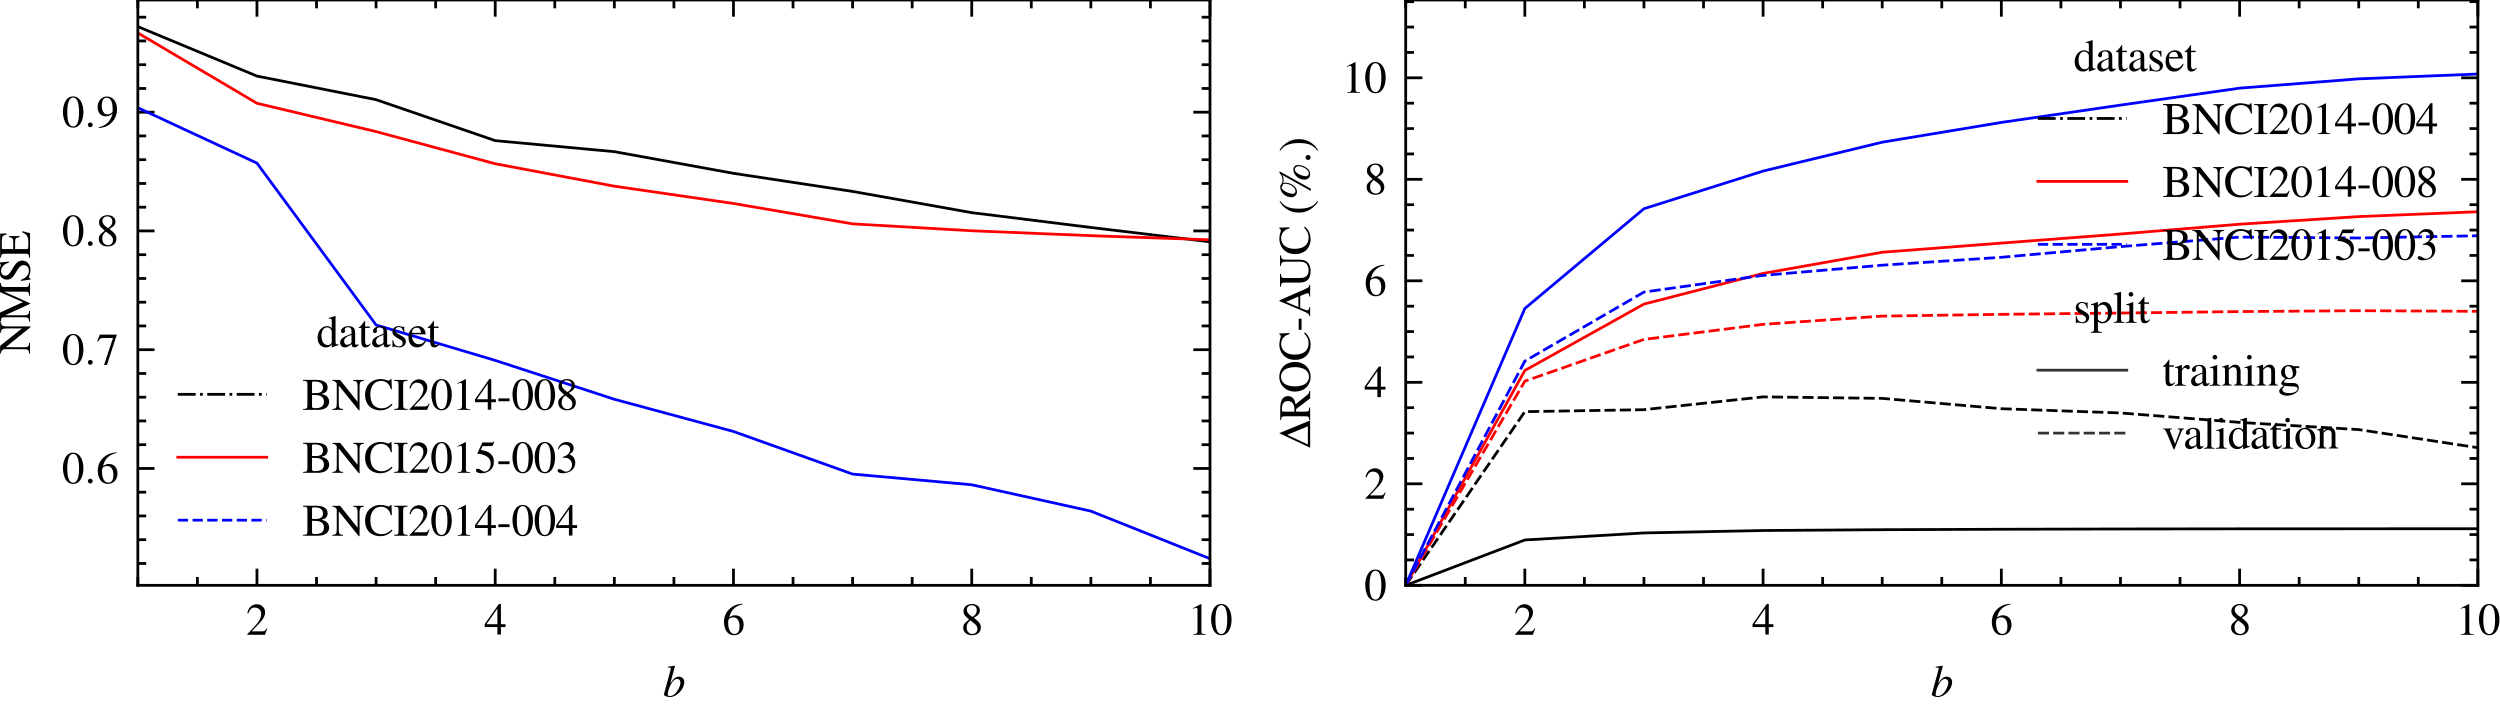 <?xml version="1.0" encoding="utf-8" standalone="no"?>
<!DOCTYPE svg PUBLIC "-//W3C//DTD SVG 1.1//EN"
  "http://www.w3.org/Graphics/SVG/1.1/DTD/svg11.dtd">
<svg xmlns:xlink="http://www.w3.org/1999/xlink" width="449.968pt" height="127.108pt" viewBox="0 0 449.968 127.108" xmlns="http://www.w3.org/2000/svg" version="1.1">
 <defs>
  <style type="text/css">*{stroke-linejoin: round; stroke-linecap: butt}</style>
 </defs>
 <g id="figure_1">
  <g id="patch_1">
   <path d="M 0 127.108 
L 449.968 127.108 
L 449.968 0 
L 0 0 
z
" style="fill: #ffffff"/>
  </g>
  <g id="axes_1">
   <g id="patch_2">
    <path d="M 24.807 105.349 
L 217.783 105.349 
L 217.783 0 
L 24.807 0 
z
" style="fill: #ffffff"/>
   </g>
   <g id="matplotlib.axis_1">
    <g id="xtick_1">
     <g id="line2d_1">
      <defs>
       <path id="m2ab018994f" d="M 0 0 
L 0 -3 
" style="stroke: #000000; stroke-width: 0.5"/>
      </defs>
      <g>
       <use xlink:href="#m2ab018994f" x="46.249" y="105.349" style="stroke: #000000; stroke-width: 0.5"/>
      </g>
     </g>
     <g id="line2d_2">
      <defs>
       <path id="m3a25fd819c" d="M 0 0 
L 0 3 
" style="stroke: #000000; stroke-width: 0.5"/>
      </defs>
      <g>
       <use xlink:href="#m3a25fd819c" x="46.249" y="0" style="stroke: #000000; stroke-width: 0.5"/>
      </g>
     </g>
     <g id="text_1">
      <!-- $\mathdefault{2}$ -->
      <g transform="translate(44.256 114.253) scale(0.08 -0.08)">
       <defs>
        <path id="NimbusRomNo9L-Regu-32" d="M 3040 875 
L 2957 907 
C 2720 544 2637 486 2349 486 
L 819 486 
L 1894 1609 
C 2464 2202 2714 2687 2714 3185 
C 2714 3823 2195 4313 1530 4313 
C 1178 4313 845 4173 608 3918 
C 403 3700 307 3496 198 3043 
L 333 3011 
C 589 3636 819 3840 1261 3840 
C 1798 3840 2163 3476 2163 2940 
C 2163 2443 1869 1850 1331 1282 
L 192 77 
L 192 0 
L 2688 0 
L 3040 875 
z
" transform="scale(0.016)"/>
       </defs>
       <use xlink:href="#NimbusRomNo9L-Regu-32" transform="scale(0.996)"/>
      </g>
     </g>
    </g>
    <g id="xtick_2">
     <g id="line2d_3">
      <g>
       <use xlink:href="#m2ab018994f" x="89.132" y="105.349" style="stroke: #000000; stroke-width: 0.5"/>
      </g>
     </g>
     <g id="line2d_4">
      <g>
       <use xlink:href="#m3a25fd819c" x="89.132" y="0" style="stroke: #000000; stroke-width: 0.5"/>
      </g>
     </g>
     <g id="text_2">
      <!-- $\mathdefault{4}$ -->
      <g transform="translate(87.14 114.253) scale(0.08 -0.08)">
       <defs>
        <path id="NimbusRomNo9L-Regu-34" d="M 3021 1497 
L 2368 1497 
L 2368 4352 
L 2086 4352 
L 77 1497 
L 77 1088 
L 1875 1088 
L 1875 32 
L 2368 32 
L 2368 1088 
L 3021 1088 
L 3021 1497 
z
M 1869 1497 
L 333 1497 
L 1869 3698 
L 1869 1497 
z
" transform="scale(0.016)"/>
       </defs>
       <use xlink:href="#NimbusRomNo9L-Regu-34" transform="scale(0.996)"/>
      </g>
     </g>
    </g>
    <g id="xtick_3">
     <g id="line2d_5">
      <g>
       <use xlink:href="#m2ab018994f" x="132.016" y="105.349" style="stroke: #000000; stroke-width: 0.5"/>
      </g>
     </g>
     <g id="line2d_6">
      <g>
       <use xlink:href="#m3a25fd819c" x="132.016" y="0" style="stroke: #000000; stroke-width: 0.5"/>
      </g>
     </g>
     <g id="text_3">
      <!-- $\mathdefault{6}$ -->
      <g transform="translate(130.023 114.253) scale(0.08 -0.08)">
       <defs>
        <path id="NimbusRomNo9L-Regu-36" d="M 2854 4391 
C 2125 4327 1754 4205 1286 3879 
C 595 3386 218 2656 218 1802 
C 218 1248 390 688 666 370 
C 909 89 1254 -64 1651 -64 
C 2445 -64 2995 541 2995 1421 
C 2995 2236 2528 2752 1792 2752 
C 1510 2752 1376 2707 973 2464 
C 1146 3431 1862 4122 2867 4288 
L 2854 4391 
z
M 1549 2458 
C 2099 2458 2419 2000 2419 1204 
C 2419 504 2170 116 1722 116 
C 1158 116 813 714 813 1700 
C 813 2025 864 2203 992 2299 
C 1126 2400 1325 2458 1549 2458 
z
" transform="scale(0.016)"/>
       </defs>
       <use xlink:href="#NimbusRomNo9L-Regu-36" transform="scale(0.996)"/>
      </g>
     </g>
    </g>
    <g id="xtick_4">
     <g id="line2d_7">
      <g>
       <use xlink:href="#m2ab018994f" x="174.899" y="105.349" style="stroke: #000000; stroke-width: 0.5"/>
      </g>
     </g>
     <g id="line2d_8">
      <g>
       <use xlink:href="#m3a25fd819c" x="174.899" y="0" style="stroke: #000000; stroke-width: 0.5"/>
      </g>
     </g>
     <g id="text_4">
      <!-- $\mathdefault{8}$ -->
      <g transform="translate(172.907 114.253) scale(0.08 -0.08)">
       <defs>
        <path id="NimbusRomNo9L-Regu-38" d="M 1856 2400 
C 2490 2740 2714 3008 2714 3444 
C 2714 3968 2253 4352 1613 4352 
C 915 4352 397 3924 397 3341 
C 397 2925 518 2740 1190 2151 
C 499 1626 358 1428 358 992 
C 358 372 864 -64 1587 -64 
C 2355 -64 2848 359 2848 1018 
C 2848 1511 2630 1824 1856 2400 
z
M 1741 1741 
C 2208 1408 2362 1178 2362 820 
C 2362 404 2074 116 1658 116 
C 1171 116 845 487 845 1044 
C 845 1453 986 1722 1357 2023 
L 1741 1741 
z
M 1670 2516 
C 1101 2887 870 3181 870 3540 
C 870 3911 1158 4173 1562 4173 
C 1997 4173 2272 3892 2272 3450 
C 2272 3085 2093 2797 1728 2554 
C 1696 2535 1696 2535 1670 2516 
z
" transform="scale(0.016)"/>
       </defs>
       <use xlink:href="#NimbusRomNo9L-Regu-38" transform="scale(0.996)"/>
      </g>
     </g>
    </g>
    <g id="xtick_5">
     <g id="line2d_9">
      <g>
       <use xlink:href="#m2ab018994f" x="217.783" y="105.349" style="stroke: #000000; stroke-width: 0.5"/>
      </g>
     </g>
     <g id="line2d_10">
      <g>
       <use xlink:href="#m3a25fd819c" x="217.783" y="0" style="stroke: #000000; stroke-width: 0.5"/>
      </g>
     </g>
     <g id="text_5">
      <!-- $\mathdefault{10}$ -->
      <g transform="translate(213.798 114.253) scale(0.08 -0.08)">
       <defs>
        <path id="NimbusRomNo9L-Regu-31" d="M 1862 4339 
L 710 3757 
L 710 3667 
C 787 3699 858 3725 883 3738 
C 998 3783 1107 3808 1171 3808 
C 1306 3808 1363 3711 1363 3505 
L 1363 592 
C 1363 379 1312 232 1210 173 
C 1114 116 1024 96 755 96 
L 755 0 
L 2522 0 
L 2522 96 
C 2016 96 1914 160 1914 470 
L 1914 4327 
L 1862 4339 
z
" transform="scale(0.016)"/>
        <path id="NimbusRomNo9L-Regu-30" d="M 1626 4352 
C 1274 4352 1005 4244 768 4020 
C 397 3661 154 2925 154 2176 
C 154 1479 365 730 666 372 
C 902 90 1229 -64 1600 -64 
C 1926 -64 2202 45 2432 269 
C 2803 621 3046 1364 3046 2138 
C 3046 3450 2464 4352 1626 4352 
z
M 1606 4186 
C 2144 4186 2432 3463 2432 2125 
C 2432 788 2150 103 1600 103 
C 1050 103 768 788 768 2119 
C 768 3476 1056 4186 1606 4186 
z
" transform="scale(0.016)"/>
       </defs>
       <use xlink:href="#NimbusRomNo9L-Regu-31" transform="scale(0.996)"/>
       <use xlink:href="#NimbusRomNo9L-Regu-30" transform="translate(49.813 0) scale(0.996)"/>
      </g>
     </g>
    </g>
    <g id="xtick_6">
     <g id="line2d_11">
      <defs>
       <path id="m6fa6c6238a" d="M 0 0 
L 0 -1.5 
" style="stroke: #000000; stroke-width: 0.5"/>
      </defs>
      <g>
       <use xlink:href="#m6fa6c6238a" x="24.807" y="105.349" style="stroke: #000000; stroke-width: 0.5"/>
      </g>
     </g>
     <g id="line2d_12">
      <defs>
       <path id="m1a9eec6743" d="M 0 0 
L 0 1.5 
" style="stroke: #000000; stroke-width: 0.5"/>
      </defs>
      <g>
       <use xlink:href="#m1a9eec6743" x="24.807" y="0" style="stroke: #000000; stroke-width: 0.5"/>
      </g>
     </g>
    </g>
    <g id="xtick_7">
     <g id="line2d_13">
      <g>
       <use xlink:href="#m6fa6c6238a" x="35.528" y="105.349" style="stroke: #000000; stroke-width: 0.5"/>
      </g>
     </g>
     <g id="line2d_14">
      <g>
       <use xlink:href="#m1a9eec6743" x="35.528" y="0" style="stroke: #000000; stroke-width: 0.5"/>
      </g>
     </g>
    </g>
    <g id="xtick_8">
     <g id="line2d_15">
      <g>
       <use xlink:href="#m6fa6c6238a" x="56.969" y="105.349" style="stroke: #000000; stroke-width: 0.5"/>
      </g>
     </g>
     <g id="line2d_16">
      <g>
       <use xlink:href="#m1a9eec6743" x="56.969" y="0" style="stroke: #000000; stroke-width: 0.5"/>
      </g>
     </g>
    </g>
    <g id="xtick_9">
     <g id="line2d_17">
      <g>
       <use xlink:href="#m6fa6c6238a" x="67.69" y="105.349" style="stroke: #000000; stroke-width: 0.5"/>
      </g>
     </g>
     <g id="line2d_18">
      <g>
       <use xlink:href="#m1a9eec6743" x="67.69" y="0" style="stroke: #000000; stroke-width: 0.5"/>
      </g>
     </g>
    </g>
    <g id="xtick_10">
     <g id="line2d_19">
      <g>
       <use xlink:href="#m6fa6c6238a" x="78.411" y="105.349" style="stroke: #000000; stroke-width: 0.5"/>
      </g>
     </g>
     <g id="line2d_20">
      <g>
       <use xlink:href="#m1a9eec6743" x="78.411" y="0" style="stroke: #000000; stroke-width: 0.5"/>
      </g>
     </g>
    </g>
    <g id="xtick_11">
     <g id="line2d_21">
      <g>
       <use xlink:href="#m6fa6c6238a" x="99.853" y="105.349" style="stroke: #000000; stroke-width: 0.5"/>
      </g>
     </g>
     <g id="line2d_22">
      <g>
       <use xlink:href="#m1a9eec6743" x="99.853" y="0" style="stroke: #000000; stroke-width: 0.5"/>
      </g>
     </g>
    </g>
    <g id="xtick_12">
     <g id="line2d_23">
      <g>
       <use xlink:href="#m6fa6c6238a" x="110.574" y="105.349" style="stroke: #000000; stroke-width: 0.5"/>
      </g>
     </g>
     <g id="line2d_24">
      <g>
       <use xlink:href="#m1a9eec6743" x="110.574" y="0" style="stroke: #000000; stroke-width: 0.5"/>
      </g>
     </g>
    </g>
    <g id="xtick_13">
     <g id="line2d_25">
      <g>
       <use xlink:href="#m6fa6c6238a" x="121.295" y="105.349" style="stroke: #000000; stroke-width: 0.5"/>
      </g>
     </g>
     <g id="line2d_26">
      <g>
       <use xlink:href="#m1a9eec6743" x="121.295" y="0" style="stroke: #000000; stroke-width: 0.5"/>
      </g>
     </g>
    </g>
    <g id="xtick_14">
     <g id="line2d_27">
      <g>
       <use xlink:href="#m6fa6c6238a" x="142.737" y="105.349" style="stroke: #000000; stroke-width: 0.5"/>
      </g>
     </g>
     <g id="line2d_28">
      <g>
       <use xlink:href="#m1a9eec6743" x="142.737" y="0" style="stroke: #000000; stroke-width: 0.5"/>
      </g>
     </g>
    </g>
    <g id="xtick_15">
     <g id="line2d_29">
      <g>
       <use xlink:href="#m6fa6c6238a" x="153.457" y="105.349" style="stroke: #000000; stroke-width: 0.5"/>
      </g>
     </g>
     <g id="line2d_30">
      <g>
       <use xlink:href="#m1a9eec6743" x="153.457" y="0" style="stroke: #000000; stroke-width: 0.5"/>
      </g>
     </g>
    </g>
    <g id="xtick_16">
     <g id="line2d_31">
      <g>
       <use xlink:href="#m6fa6c6238a" x="164.178" y="105.349" style="stroke: #000000; stroke-width: 0.5"/>
      </g>
     </g>
     <g id="line2d_32">
      <g>
       <use xlink:href="#m1a9eec6743" x="164.178" y="0" style="stroke: #000000; stroke-width: 0.5"/>
      </g>
     </g>
    </g>
    <g id="xtick_17">
     <g id="line2d_33">
      <g>
       <use xlink:href="#m6fa6c6238a" x="185.62" y="105.349" style="stroke: #000000; stroke-width: 0.5"/>
      </g>
     </g>
     <g id="line2d_34">
      <g>
       <use xlink:href="#m1a9eec6743" x="185.62" y="0" style="stroke: #000000; stroke-width: 0.5"/>
      </g>
     </g>
    </g>
    <g id="xtick_18">
     <g id="line2d_35">
      <g>
       <use xlink:href="#m6fa6c6238a" x="196.341" y="105.349" style="stroke: #000000; stroke-width: 0.5"/>
      </g>
     </g>
     <g id="line2d_36">
      <g>
       <use xlink:href="#m1a9eec6743" x="196.341" y="0" style="stroke: #000000; stroke-width: 0.5"/>
      </g>
     </g>
    </g>
    <g id="xtick_19">
     <g id="line2d_37">
      <g>
       <use xlink:href="#m6fa6c6238a" x="207.062" y="105.349" style="stroke: #000000; stroke-width: 0.5"/>
      </g>
     </g>
     <g id="line2d_38">
      <g>
       <use xlink:href="#m1a9eec6743" x="207.062" y="0" style="stroke: #000000; stroke-width: 0.5"/>
      </g>
     </g>
    </g>
    <g id="text_6">
     <!-- $b$ -->
     <g transform="translate(119.302 125.382) scale(0.08 -0.08)">
      <defs>
       <path id="NimbusRomNo9L-ReguItal-62" d="M 704 4103 
C 1082 4103 1120 4084 1120 3943 
C 1120 3886 1101 3809 1062 3668 
C 1050 3624 1037 3579 1030 3547 
L 1018 3502 
L 147 300 
L 147 274 
C 147 127 640 -64 998 -64 
C 1965 -64 3027 1051 3027 2052 
C 3027 2498 2714 2816 2285 2816 
C 1837 2816 1504 2555 1050 1853 
C 1382 3067 1427 3240 1715 4333 
L 1683 4365 
C 1363 4307 1133 4269 704 4218 
L 704 4103 
z
M 2035 2503 
C 2310 2503 2483 2294 2483 1955 
C 2483 1535 2157 853 1779 458 
C 1542 217 1267 83 992 83 
C 794 83 698 153 698 299 
C 698 682 890 1299 1158 1771 
C 1440 2262 1728 2503 2035 2503 
z
" transform="scale(0.016)"/>
      </defs>
      <use xlink:href="#NimbusRomNo9L-ReguItal-62" transform="scale(0.996)"/>
     </g>
    </g>
   </g>
   <g id="matplotlib.axis_2">
    <g id="ytick_1">
     <g id="line2d_39">
      <defs>
       <path id="mb60fcb0d76" d="M 0 0 
L 3 0 
" style="stroke: #000000; stroke-width: 0.5"/>
      </defs>
      <g>
       <use xlink:href="#mb60fcb0d76" x="24.807" y="84.316" style="stroke: #000000; stroke-width: 0.5"/>
      </g>
     </g>
     <g id="line2d_40">
      <defs>
       <path id="mc7040d7a72" d="M 0 0 
L -3 0 
" style="stroke: #000000; stroke-width: 0.5"/>
      </defs>
      <g>
       <use xlink:href="#mc7040d7a72" x="217.783" y="84.316" style="stroke: #000000; stroke-width: 0.5"/>
      </g>
     </g>
     <g id="text_7">
      <!-- $\mathdefault{0.6}$ -->
      <g transform="translate(11.129 87.018) scale(0.08 -0.08)">
       <defs>
        <path id="CMMI10-3a" d="M 1229 338 
C 1229 522 1075 675 890 675 
C 704 675 550 522 550 338 
C 550 153 704 0 890 0 
C 1075 0 1229 153 1229 338 
z
" transform="scale(0.016)"/>
       </defs>
       <use xlink:href="#NimbusRomNo9L-Regu-30" transform="scale(0.996)"/>
       <use xlink:href="#CMMI10-3a" transform="translate(49.813 0) scale(0.996)"/>
       <use xlink:href="#NimbusRomNo9L-Regu-36" transform="translate(77.409 0) scale(0.996)"/>
      </g>
     </g>
    </g>
    <g id="ytick_2">
     <g id="line2d_41">
      <g>
       <use xlink:href="#mb60fcb0d76" x="24.807" y="62.942" style="stroke: #000000; stroke-width: 0.5"/>
      </g>
     </g>
     <g id="line2d_42">
      <g>
       <use xlink:href="#mc7040d7a72" x="217.783" y="62.942" style="stroke: #000000; stroke-width: 0.5"/>
      </g>
     </g>
     <g id="text_8">
      <!-- $\mathdefault{0.7}$ -->
      <g transform="translate(11.129 65.644) scale(0.08 -0.08)">
       <defs>
        <path id="NimbusRomNo9L-Regu-37" d="M 2874 4250 
L 506 4250 
L 128 3310 
L 237 3258 
C 512 3693 627 3776 979 3776 
L 2368 3776 
L 1101 -32 
L 1517 -32 
L 2874 4148 
L 2874 4250 
z
" transform="scale(0.016)"/>
       </defs>
       <use xlink:href="#NimbusRomNo9L-Regu-30" transform="scale(0.996)"/>
       <use xlink:href="#CMMI10-3a" transform="translate(49.813 0) scale(0.996)"/>
       <use xlink:href="#NimbusRomNo9L-Regu-37" transform="translate(77.409 0) scale(0.996)"/>
      </g>
     </g>
    </g>
    <g id="ytick_3">
     <g id="line2d_43">
      <g>
       <use xlink:href="#mb60fcb0d76" x="24.807" y="41.569" style="stroke: #000000; stroke-width: 0.5"/>
      </g>
     </g>
     <g id="line2d_44">
      <g>
       <use xlink:href="#mc7040d7a72" x="217.783" y="41.569" style="stroke: #000000; stroke-width: 0.5"/>
      </g>
     </g>
     <g id="text_9">
      <!-- $\mathdefault{0.8}$ -->
      <g transform="translate(11.129 44.271) scale(0.08 -0.08)">
       <use xlink:href="#NimbusRomNo9L-Regu-30" transform="scale(0.996)"/>
       <use xlink:href="#CMMI10-3a" transform="translate(49.813 0) scale(0.996)"/>
       <use xlink:href="#NimbusRomNo9L-Regu-38" transform="translate(77.409 0) scale(0.996)"/>
      </g>
     </g>
    </g>
    <g id="ytick_4">
     <g id="line2d_45">
      <g>
       <use xlink:href="#mb60fcb0d76" x="24.807" y="20.195" style="stroke: #000000; stroke-width: 0.5"/>
      </g>
     </g>
     <g id="line2d_46">
      <g>
       <use xlink:href="#mc7040d7a72" x="217.783" y="20.195" style="stroke: #000000; stroke-width: 0.5"/>
      </g>
     </g>
     <g id="text_10">
      <!-- $\mathdefault{0.9}$ -->
      <g transform="translate(11.129 22.897) scale(0.08 -0.08)">
       <defs>
        <path id="NimbusRomNo9L-Regu-39" d="M 378 -123 
C 1094 -40 1446 82 1882 396 
C 2547 882 2938 1676 2938 2539 
C 2938 3593 2349 4339 1523 4339 
C 762 4339 192 3694 192 2832 
C 192 2053 653 1536 1344 1536 
C 1696 1536 1965 1638 2304 1900 
C 2042 856 1331 172 358 5 
L 378 -123 
z
M 2317 2290 
C 2317 2162 2291 2104 2221 2047 
C 2042 1894 1805 1811 1574 1811 
C 1088 1811 781 2290 781 3050 
C 781 3413 883 3796 1018 3963 
C 1126 4090 1286 4160 1472 4160 
C 2029 4160 2317 3611 2317 2539 
L 2317 2290 
z
" transform="scale(0.016)"/>
       </defs>
       <use xlink:href="#NimbusRomNo9L-Regu-30" transform="scale(0.996)"/>
       <use xlink:href="#CMMI10-3a" transform="translate(49.813 0) scale(0.996)"/>
       <use xlink:href="#NimbusRomNo9L-Regu-39" transform="translate(77.409 0) scale(0.996)"/>
      </g>
     </g>
    </g>
    <g id="ytick_5">
     <g id="line2d_47">
      <defs>
       <path id="m403fa75235" d="M 0 0 
L 1.5 0 
" style="stroke: #000000; stroke-width: 0.5"/>
      </defs>
      <g>
       <use xlink:href="#m403fa75235" x="24.807" y="101.415" style="stroke: #000000; stroke-width: 0.5"/>
      </g>
     </g>
     <g id="line2d_48">
      <defs>
       <path id="m87ef14633f" d="M 0 0 
L -1.5 0 
" style="stroke: #000000; stroke-width: 0.5"/>
      </defs>
      <g>
       <use xlink:href="#m87ef14633f" x="217.783" y="101.415" style="stroke: #000000; stroke-width: 0.5"/>
      </g>
     </g>
    </g>
    <g id="ytick_6">
     <g id="line2d_49">
      <g>
       <use xlink:href="#m403fa75235" x="24.807" y="97.14" style="stroke: #000000; stroke-width: 0.5"/>
      </g>
     </g>
     <g id="line2d_50">
      <g>
       <use xlink:href="#m87ef14633f" x="217.783" y="97.14" style="stroke: #000000; stroke-width: 0.5"/>
      </g>
     </g>
    </g>
    <g id="ytick_7">
     <g id="line2d_51">
      <g>
       <use xlink:href="#m403fa75235" x="24.807" y="92.866" style="stroke: #000000; stroke-width: 0.5"/>
      </g>
     </g>
     <g id="line2d_52">
      <g>
       <use xlink:href="#m87ef14633f" x="217.783" y="92.866" style="stroke: #000000; stroke-width: 0.5"/>
      </g>
     </g>
    </g>
    <g id="ytick_8">
     <g id="line2d_53">
      <g>
       <use xlink:href="#m403fa75235" x="24.807" y="88.591" style="stroke: #000000; stroke-width: 0.5"/>
      </g>
     </g>
     <g id="line2d_54">
      <g>
       <use xlink:href="#m87ef14633f" x="217.783" y="88.591" style="stroke: #000000; stroke-width: 0.5"/>
      </g>
     </g>
    </g>
    <g id="ytick_9">
     <g id="line2d_55">
      <g>
       <use xlink:href="#m403fa75235" x="24.807" y="80.041" style="stroke: #000000; stroke-width: 0.5"/>
      </g>
     </g>
     <g id="line2d_56">
      <g>
       <use xlink:href="#m87ef14633f" x="217.783" y="80.041" style="stroke: #000000; stroke-width: 0.5"/>
      </g>
     </g>
    </g>
    <g id="ytick_10">
     <g id="line2d_57">
      <g>
       <use xlink:href="#m403fa75235" x="24.807" y="75.767" style="stroke: #000000; stroke-width: 0.5"/>
      </g>
     </g>
     <g id="line2d_58">
      <g>
       <use xlink:href="#m87ef14633f" x="217.783" y="75.767" style="stroke: #000000; stroke-width: 0.5"/>
      </g>
     </g>
    </g>
    <g id="ytick_11">
     <g id="line2d_59">
      <g>
       <use xlink:href="#m403fa75235" x="24.807" y="71.492" style="stroke: #000000; stroke-width: 0.5"/>
      </g>
     </g>
     <g id="line2d_60">
      <g>
       <use xlink:href="#m87ef14633f" x="217.783" y="71.492" style="stroke: #000000; stroke-width: 0.5"/>
      </g>
     </g>
    </g>
    <g id="ytick_12">
     <g id="line2d_61">
      <g>
       <use xlink:href="#m403fa75235" x="24.807" y="67.217" style="stroke: #000000; stroke-width: 0.5"/>
      </g>
     </g>
     <g id="line2d_62">
      <g>
       <use xlink:href="#m87ef14633f" x="217.783" y="67.217" style="stroke: #000000; stroke-width: 0.5"/>
      </g>
     </g>
    </g>
    <g id="ytick_13">
     <g id="line2d_63">
      <g>
       <use xlink:href="#m403fa75235" x="24.807" y="58.668" style="stroke: #000000; stroke-width: 0.5"/>
      </g>
     </g>
     <g id="line2d_64">
      <g>
       <use xlink:href="#m87ef14633f" x="217.783" y="58.668" style="stroke: #000000; stroke-width: 0.5"/>
      </g>
     </g>
    </g>
    <g id="ytick_14">
     <g id="line2d_65">
      <g>
       <use xlink:href="#m403fa75235" x="24.807" y="54.393" style="stroke: #000000; stroke-width: 0.5"/>
      </g>
     </g>
     <g id="line2d_66">
      <g>
       <use xlink:href="#m87ef14633f" x="217.783" y="54.393" style="stroke: #000000; stroke-width: 0.5"/>
      </g>
     </g>
    </g>
    <g id="ytick_15">
     <g id="line2d_67">
      <g>
       <use xlink:href="#m403fa75235" x="24.807" y="50.118" style="stroke: #000000; stroke-width: 0.5"/>
      </g>
     </g>
     <g id="line2d_68">
      <g>
       <use xlink:href="#m87ef14633f" x="217.783" y="50.118" style="stroke: #000000; stroke-width: 0.5"/>
      </g>
     </g>
    </g>
    <g id="ytick_16">
     <g id="line2d_69">
      <g>
       <use xlink:href="#m403fa75235" x="24.807" y="45.844" style="stroke: #000000; stroke-width: 0.5"/>
      </g>
     </g>
     <g id="line2d_70">
      <g>
       <use xlink:href="#m87ef14633f" x="217.783" y="45.844" style="stroke: #000000; stroke-width: 0.5"/>
      </g>
     </g>
    </g>
    <g id="ytick_17">
     <g id="line2d_71">
      <g>
       <use xlink:href="#m403fa75235" x="24.807" y="37.294" style="stroke: #000000; stroke-width: 0.5"/>
      </g>
     </g>
     <g id="line2d_72">
      <g>
       <use xlink:href="#m87ef14633f" x="217.783" y="37.294" style="stroke: #000000; stroke-width: 0.5"/>
      </g>
     </g>
    </g>
    <g id="ytick_18">
     <g id="line2d_73">
      <g>
       <use xlink:href="#m403fa75235" x="24.807" y="33.019" style="stroke: #000000; stroke-width: 0.5"/>
      </g>
     </g>
     <g id="line2d_74">
      <g>
       <use xlink:href="#m87ef14633f" x="217.783" y="33.019" style="stroke: #000000; stroke-width: 0.5"/>
      </g>
     </g>
    </g>
    <g id="ytick_19">
     <g id="line2d_75">
      <g>
       <use xlink:href="#m403fa75235" x="24.807" y="28.745" style="stroke: #000000; stroke-width: 0.5"/>
      </g>
     </g>
     <g id="line2d_76">
      <g>
       <use xlink:href="#m87ef14633f" x="217.783" y="28.745" style="stroke: #000000; stroke-width: 0.5"/>
      </g>
     </g>
    </g>
    <g id="ytick_20">
     <g id="line2d_77">
      <g>
       <use xlink:href="#m403fa75235" x="24.807" y="24.47" style="stroke: #000000; stroke-width: 0.5"/>
      </g>
     </g>
     <g id="line2d_78">
      <g>
       <use xlink:href="#m87ef14633f" x="217.783" y="24.47" style="stroke: #000000; stroke-width: 0.5"/>
      </g>
     </g>
    </g>
    <g id="ytick_21">
     <g id="line2d_79">
      <g>
       <use xlink:href="#m403fa75235" x="24.807" y="15.92" style="stroke: #000000; stroke-width: 0.5"/>
      </g>
     </g>
     <g id="line2d_80">
      <g>
       <use xlink:href="#m87ef14633f" x="217.783" y="15.92" style="stroke: #000000; stroke-width: 0.5"/>
      </g>
     </g>
    </g>
    <g id="ytick_22">
     <g id="line2d_81">
      <g>
       <use xlink:href="#m403fa75235" x="24.807" y="11.646" style="stroke: #000000; stroke-width: 0.5"/>
      </g>
     </g>
     <g id="line2d_82">
      <g>
       <use xlink:href="#m87ef14633f" x="217.783" y="11.646" style="stroke: #000000; stroke-width: 0.5"/>
      </g>
     </g>
    </g>
    <g id="ytick_23">
     <g id="line2d_83">
      <g>
       <use xlink:href="#m403fa75235" x="24.807" y="7.371" style="stroke: #000000; stroke-width: 0.5"/>
      </g>
     </g>
     <g id="line2d_84">
      <g>
       <use xlink:href="#m87ef14633f" x="217.783" y="7.371" style="stroke: #000000; stroke-width: 0.5"/>
      </g>
     </g>
    </g>
    <g id="ytick_24">
     <g id="line2d_85">
      <g>
       <use xlink:href="#m403fa75235" x="24.807" y="3.096" style="stroke: #000000; stroke-width: 0.5"/>
      </g>
     </g>
     <g id="line2d_86">
      <g>
       <use xlink:href="#m87ef14633f" x="217.783" y="3.096" style="stroke: #000000; stroke-width: 0.5"/>
      </g>
     </g>
    </g>
    <g id="text_11">
     <!-- NMSE -->
     <g transform="translate(5.404 63.745) rotate(-90) scale(0.08 -0.08)">
      <defs>
       <path id="NimbusRomNo9L-Regu-4e" d="M 3917 -64 
L 3917 3287 
C 3917 3669 3981 3905 4102 3987 
C 4192 4051 4282 4077 4525 4102 
L 4525 4224 
L 3021 4224 
L 3021 4102 
C 3264 4083 3354 4057 3450 4000 
C 3578 3911 3635 3681 3635 3286 
L 3635 1136 
L 1171 4224 
L 77 4224 
L 77 4102 
C 352 4102 442 4051 698 3751 
L 698 938 
C 698 281 608 159 77 121 
L 77 0 
L 1581 0 
L 1581 134 
C 1088 134 979 281 979 928 
L 979 3439 
L 3808 -64 
L 3917 -64 
z
" transform="scale(0.016)"/>
       <path id="NimbusRomNo9L-Regu-4d" d="M 4314 3667 
L 4314 751 
C 4314 217 4237 134 3731 134 
L 3731 0 
L 5523 0 
L 5523 134 
C 5056 134 4966 223 4966 681 
L 4966 3536 
C 4966 3993 5050 4077 5523 4115 
L 5523 4237 
L 4250 4237 
L 2835 1004 
L 1357 4237 
L 90 4237 
L 90 4096 
C 614 4096 698 4019 698 3550 
L 698 943 
C 698 282 608 159 77 121 
L 77 0 
L 1581 0 
L 1581 134 
C 1088 134 979 282 979 931 
L 979 3520 
L 2586 0 
L 2675 0 
L 4314 3667 
z
" transform="scale(0.016)"/>
       <path id="NimbusRomNo9L-Regu-53" d="M 2861 4352 
L 2726 4352 
C 2701 4205 2630 4135 2522 4135 
C 2458 4135 2349 4160 2240 4212 
C 2003 4301 1766 4352 1562 4352 
C 1286 4352 1005 4244 794 4058 
C 570 3859 454 3590 454 3256 
C 454 2743 736 2385 1453 2006 
C 1914 1763 2246 1499 2406 1256 
C 2464 1173 2496 1038 2496 884 
C 2496 454 2176 160 1709 160 
C 1139 160 736 513 416 1296 
L 269 1296 
L 461 -64 
L 602 -64 
C 608 57 685 147 781 147 
C 851 147 960 122 1082 79 
C 1325 -14 1581 -64 1837 -64 
C 2573 -64 3142 442 3142 1101 
C 3142 1626 2790 2042 1946 2496 
C 1274 2868 1005 3149 1005 3495 
C 1005 3847 1274 4090 1670 4090 
C 1958 4090 2227 3968 2451 3738 
C 2650 3533 2739 3367 2842 2989 
L 3002 2989 
L 2861 4352 
z
" transform="scale(0.016)"/>
       <path id="NimbusRomNo9L-Regu-45" d="M 3821 1078 
L 3642 1078 
C 3322 389 3046 237 2131 237 
L 1958 237 
C 1645 237 1376 269 1331 315 
C 1299 334 1286 404 1286 514 
L 1286 2106 
L 2272 2106 
C 2797 2106 2893 2020 2976 1472 
L 3123 1472 
L 3123 2957 
L 2976 2957 
C 2931 2703 2906 2610 2835 2523 
C 2752 2417 2573 2368 2272 2368 
L 1286 2368 
L 1286 3766 
C 1286 3943 1325 3981 1498 3981 
L 2362 3981 
C 3085 3981 3226 3886 3334 3314 
L 3494 3314 
L 3475 4224 
L 77 4224 
L 77 4102 
C 550 4064 634 3974 634 3525 
L 634 679 
C 634 230 544 134 77 134 
L 77 0 
L 3533 0 
L 3821 1078 
z
" transform="scale(0.016)"/>
      </defs>
      <use xlink:href="#NimbusRomNo9L-Regu-4e" transform="scale(0.996)"/>
      <use xlink:href="#NimbusRomNo9L-Regu-4d" transform="translate(71.93 0) scale(0.996)"/>
      <use xlink:href="#NimbusRomNo9L-Regu-53" transform="translate(160.497 0) scale(0.996)"/>
      <use xlink:href="#NimbusRomNo9L-Regu-45" transform="translate(215.889 0) scale(0.996)"/>
     </g>
    </g>
   </g>
   <g id="line2d_87">
    <path d="M 24.807 4.789 
L 46.249 13.696 
L 67.69 17.941 
L 89.132 25.313 
L 110.574 27.298 
L 132.016 31.2 
L 153.457 34.454 
L 174.899 38.276 
L 196.341 40.943 
L 217.783 43.524 
L 239.224 45.053 
L 260.666 46.077 
L 282.108 47.686 
L 303.55 49.213 
L 324.991 51.133 
L 346.433 52.983 
L 367.875 53.406 
L 389.317 54.173 
L 410.758 55.095 
L 432.2 56.051 
" clip-path="url(#p6ddef18a8b)" style="fill: none; stroke: #000000; stroke-width: 0.5; stroke-linecap: square"/>
   </g>
   <g id="line2d_88">
    <path d="M 24.807 5.927 
L 46.249 18.59 
L 67.69 23.689 
L 89.132 29.475 
L 110.574 33.513 
L 132.016 36.626 
L 153.457 40.293 
L 174.899 41.537 
L 196.341 42.418 
L 217.783 43.162 
L 239.224 43.945 
L 260.666 45.789 
L 282.108 48.395 
L 303.55 50.943 
L 324.991 52.951 
L 346.433 54.194 
L 367.875 57.278 
L 389.317 57.83 
L 410.758 58.711 
L 432.2 59.225 
" clip-path="url(#p6ddef18a8b)" style="fill: none; stroke: #ff0000; stroke-width: 0.5; stroke-linecap: square"/>
   </g>
   <g id="line2d_89">
    <path d="M 24.807 19.394 
L 46.249 29.363 
L 67.69 58.491 
L 89.132 64.87 
L 110.574 71.864 
L 132.016 77.662 
L 153.457 85.332 
L 174.899 87.252 
L 196.341 91.996 
L 217.783 100.561 
" clip-path="url(#p6ddef18a8b)" style="fill: none; stroke: #0000ff; stroke-width: 0.5; stroke-linecap: square"/>
   </g>
   <g id="line2d_90"/>
   <g id="line2d_91"/>
   <g id="line2d_92"/>
   <g id="patch_3">
    <path d="M 24.807 105.349 
L 24.807 0 
" style="fill: none; stroke: #000000; stroke-width: 0.5; stroke-linejoin: miter; stroke-linecap: square"/>
   </g>
   <g id="patch_4">
    <path d="M 217.783 105.349 
L 217.783 0 
" style="fill: none; stroke: #000000; stroke-width: 0.5; stroke-linejoin: miter; stroke-linecap: square"/>
   </g>
   <g id="patch_5">
    <path d="M 24.807 105.349 
L 217.783 105.349 
" style="fill: none; stroke: #000000; stroke-width: 0.5; stroke-linejoin: miter; stroke-linecap: square"/>
   </g>
   <g id="patch_6">
    <path d="M 24.807 0 
L 217.783 0 
" style="fill: none; stroke: #000000; stroke-width: 0.5; stroke-linejoin: miter; stroke-linecap: square"/>
   </g>
   <g id="legend_1">
    <g id="text_12">
     <!-- dataset -->
     <g transform="translate(56.935 62.447) scale(0.08 -0.08)">
      <defs>
       <path id="NimbusRomNo9L-Regu-64" d="M 2202 -64 
L 3142 269 
L 3142 365 
C 3027 365 3014 365 2995 365 
C 2765 365 2714 435 2714 731 
L 2714 4364 
L 2682 4377 
C 2374 4268 2150 4204 1741 4096 
L 1741 3994 
C 1792 4000 1830 4000 1882 4000 
C 2118 4000 2176 3936 2176 3672 
L 2176 2669 
C 1933 2874 1760 2944 1504 2944 
C 768 2944 173 2221 173 1312 
C 173 493 653 -64 1357 -64 
C 1715 -64 1958 64 2176 365 
L 2176 -45 
L 2202 -64 
z
M 2176 653 
C 2176 608 2131 531 2067 461 
C 1952 333 1792 269 1606 269 
C 1075 269 723 781 723 1568 
C 723 2291 1037 2765 1523 2765 
C 1862 2765 2176 2464 2176 2125 
L 2176 653 
z
" transform="scale(0.016)"/>
       <path id="NimbusRomNo9L-Regu-61" d="M 2829 423 
C 2720 333 2643 301 2547 301 
C 2400 301 2355 390 2355 672 
L 2355 1920 
C 2355 2253 2323 2438 2227 2592 
C 2086 2822 1811 2944 1434 2944 
C 832 2944 358 2630 358 2227 
C 358 2080 486 1952 634 1952 
C 787 1952 922 2080 922 2221 
C 922 2246 915 2278 909 2323 
C 896 2381 890 2432 890 2477 
C 890 2650 1094 2790 1350 2790 
C 1664 2790 1837 2605 1837 2259 
L 1837 1869 
C 851 1472 742 1421 467 1178 
C 326 1050 237 832 237 621 
C 237 218 518 -64 909 -64 
C 1190 -64 1453 70 1843 403 
C 1875 70 1990 -64 2253 -64 
C 2470 -64 2605 13 2829 256 
L 2829 423 
z
M 1837 783 
C 1837 584 1805 526 1670 449 
C 1517 359 1338 301 1203 301 
C 979 301 800 520 800 796 
L 800 822 
C 800 1201 1062 1433 1837 1715 
L 1837 783 
z
" transform="scale(0.016)"/>
       <path id="NimbusRomNo9L-Regu-74" d="M 1632 2880 
L 986 2880 
L 986 3622 
C 986 3686 979 3706 941 3706 
C 896 3648 858 3590 813 3526 
C 570 3174 294 2867 192 2841 
C 122 2794 83 2748 83 2715 
C 83 2695 90 2682 109 2682 
L 448 2682 
L 448 751 
C 448 212 640 -64 1018 -64 
C 1331 -64 1574 90 1786 423 
L 1702 493 
C 1568 333 1459 269 1318 269 
C 1082 269 986 443 986 847 
L 986 2682 
L 1632 2682 
L 1632 2880 
z
" transform="scale(0.016)"/>
       <path id="NimbusRomNo9L-Regu-73" d="M 2016 2010 
L 1990 2880 
L 1920 2880 
L 1907 2867 
C 1850 2822 1843 2816 1818 2816 
C 1779 2816 1715 2829 1645 2861 
C 1504 2915 1363 2944 1197 2944 
C 691 2944 326 2616 326 2154 
C 326 1796 531 1539 1075 1231 
L 1446 1020 
C 1670 892 1779 737 1779 539 
C 1779 256 1574 77 1248 77 
C 1030 77 832 159 710 298 
C 576 455 518 600 435 960 
L 333 960 
L 333 -39 
L 416 -39 
C 461 33 486 48 563 48 
C 621 48 710 35 858 -2 
C 1037 -39 1210 -64 1325 -64 
C 1818 -64 2227 308 2227 757 
C 2227 1077 2074 1289 1690 1520 
L 998 1930 
C 819 2033 723 2194 723 2367 
C 723 2624 922 2803 1216 2803 
C 1581 2803 1773 2583 1920 2010 
L 2016 2010 
z
" transform="scale(0.016)"/>
       <path id="NimbusRomNo9L-Regu-65" d="M 2611 1053 
C 2304 564 2029 378 1619 378 
C 1254 378 979 564 794 930 
C 678 1174 634 1386 621 1779 
L 2592 1779 
C 2541 2193 2477 2377 2317 2581 
C 2125 2811 1830 2944 1498 2944 
C 1178 2944 877 2829 634 2611 
C 333 2349 160 1894 160 1370 
C 160 486 621 -64 1357 -64 
C 1965 -64 2445 315 2714 1008 
L 2611 1053 
z
M 634 1984 
C 704 2479 922 2714 1312 2714 
C 1702 2714 1856 2535 1939 1984 
L 634 1984 
z
" transform="scale(0.016)"/>
      </defs>
      <use xlink:href="#NimbusRomNo9L-Regu-64" transform="scale(0.996)"/>
      <use xlink:href="#NimbusRomNo9L-Regu-61" transform="translate(49.813 0) scale(0.996)"/>
      <use xlink:href="#NimbusRomNo9L-Regu-74" transform="translate(94.047 0) scale(0.996)"/>
      <use xlink:href="#NimbusRomNo9L-Regu-61" transform="translate(121.742 0) scale(0.996)"/>
      <use xlink:href="#NimbusRomNo9L-Regu-73" transform="translate(165.976 0) scale(0.996)"/>
      <use xlink:href="#NimbusRomNo9L-Regu-65" transform="translate(204.729 0) scale(0.996)"/>
      <use xlink:href="#NimbusRomNo9L-Regu-74" transform="translate(248.963 0) scale(0.996)"/>
     </g>
    </g>
    <g id="line2d_93">
     <path d="M 32.007 70.973 
L 40.007 70.973 
L 48.007 70.973 
" style="fill: none; stroke-dasharray: 3.2,0.8,0.5,0.8; stroke-dashoffset: 0; stroke: #000000; stroke-width: 0.5"/>
    </g>
    <g id="text_13">
     <!-- BNCI2014-008 -->
     <g transform="translate(54.407 73.773) scale(0.08 -0.08)">
      <defs>
       <path id="NimbusRomNo9L-Regu-42" d="M 109 4237 
L 109 4096 
C 646 4096 723 4026 723 3548 
L 723 689 
C 723 212 640 128 109 128 
L 109 0 
L 2246 0 
C 2746 0 3200 136 3437 356 
C 3667 564 3795 855 3795 1165 
C 3795 1451 3680 1710 3482 1897 
C 3290 2072 3117 2150 2701 2253 
C 3034 2335 3168 2398 3322 2531 
C 3482 2671 3578 2903 3578 3163 
C 3578 3871 3008 4237 1901 4237 
L 109 4237 
z
M 1376 2112 
C 1997 2112 2291 2080 2522 1982 
C 2886 1827 3059 1568 3059 1159 
C 3059 809 2925 555 2669 406 
C 2464 290 2202 238 1779 238 
C 1466 238 1376 296 1376 504 
L 1376 2112 
z
M 1376 2368 
L 1376 3812 
C 1376 3944 1421 4001 1517 4001 
L 1798 4001 
C 2534 4001 2925 3699 2925 3137 
C 2925 2646 2586 2368 1984 2368 
L 1376 2368 
z
" transform="scale(0.016)"/>
       <path id="NimbusRomNo9L-Regu-43" d="M 3968 2906 
L 3910 4352 
L 3776 4352 
C 3738 4218 3635 4141 3507 4141 
C 3450 4141 3354 4160 3258 4199 
C 2944 4301 2624 4352 2323 4352 
C 1798 4352 1267 4154 870 3802 
C 422 3405 179 2810 179 2106 
C 179 1511 371 960 698 596 
C 1082 180 1670 -64 2304 -64 
C 3027 -64 3661 231 4051 749 
L 3936 864 
C 3462 410 3040 218 2509 218 
C 2106 218 1747 346 1472 589 
C 1120 903 922 1479 922 2189 
C 922 3348 1517 4096 2445 4096 
C 2810 4096 3142 3962 3398 3706 
C 3603 3501 3699 3322 3821 2906 
L 3968 2906 
z
" transform="scale(0.016)"/>
       <path id="NimbusRomNo9L-Regu-49" d="M 736 689 
C 736 206 653 128 115 128 
L 115 0 
L 2016 0 
L 2016 128 
C 1491 128 1389 217 1389 688 
L 1389 3542 
C 1389 4012 1478 4096 2016 4096 
L 2016 4231 
L 115 4231 
L 115 4096 
C 659 4096 736 4026 736 3548 
L 736 689 
z
" transform="scale(0.016)"/>
       <path id="NimbusRomNo9L-Regu-2d" d="M 250 1619 
L 250 1216 
L 1824 1216 
L 1824 1619 
L 250 1619 
z
" transform="scale(0.016)"/>
      </defs>
      <use xlink:href="#NimbusRomNo9L-Regu-42" transform="scale(0.996)"/>
      <use xlink:href="#NimbusRomNo9L-Regu-4e" transform="translate(66.45 0) scale(0.996)"/>
      <use xlink:href="#NimbusRomNo9L-Regu-43" transform="translate(138.38 0) scale(0.996)"/>
      <use xlink:href="#NimbusRomNo9L-Regu-49" transform="translate(204.83 0) scale(0.996)"/>
      <use xlink:href="#NimbusRomNo9L-Regu-32" transform="translate(238.005 0) scale(0.996)"/>
      <use xlink:href="#NimbusRomNo9L-Regu-30" transform="translate(287.818 0) scale(0.996)"/>
      <use xlink:href="#NimbusRomNo9L-Regu-31" transform="translate(337.632 0) scale(0.996)"/>
      <use xlink:href="#NimbusRomNo9L-Regu-34" transform="translate(387.445 0) scale(0.996)"/>
      <use xlink:href="#NimbusRomNo9L-Regu-2d" transform="translate(437.258 0) scale(0.996)"/>
      <use xlink:href="#NimbusRomNo9L-Regu-30" transform="translate(470.433 0) scale(0.996)"/>
      <use xlink:href="#NimbusRomNo9L-Regu-30" transform="translate(520.247 0) scale(0.996)"/>
      <use xlink:href="#NimbusRomNo9L-Regu-38" transform="translate(570.06 0) scale(0.996)"/>
     </g>
    </g>
    <g id="line2d_94">
     <path d="M 32.007 82.298 
L 40.007 82.298 
L 48.007 82.298 
" style="fill: none; stroke: #ff0000; stroke-width: 0.5; stroke-linecap: square"/>
    </g>
    <g id="text_14">
     <!-- BNCI2015-003 -->
     <g transform="translate(54.407 85.098) scale(0.08 -0.08)">
      <defs>
       <path id="NimbusRomNo9L-Regu-35" d="M 1158 3776 
L 2413 3776 
C 2515 3776 2541 3789 2560 3834 
L 2803 4403 
L 2746 4448 
C 2650 4314 2586 4282 2451 4282 
L 1114 4282 
L 416 2759 
C 410 2746 410 2740 410 2727 
C 410 2695 435 2676 486 2676 
C 691 2676 947 2631 1210 2547 
C 1946 2309 2285 1910 2285 1274 
C 2285 656 1894 173 1395 173 
C 1267 173 1158 218 966 360 
C 762 508 614 572 480 572 
C 294 572 205 495 205 334 
C 205 90 506 -64 986 -64 
C 1523 -64 1984 110 2304 438 
C 2598 728 2733 1094 2733 1583 
C 2733 2046 2611 2342 2291 2663 
C 2010 2947 1645 3094 890 3229 
L 1158 3776 
z
" transform="scale(0.016)"/>
       <path id="NimbusRomNo9L-Regu-33" d="M 979 2138 
C 1357 2138 1504 2125 1658 2068 
C 2054 1927 2304 1562 2304 1120 
C 2304 583 1939 167 1466 167 
C 1293 167 1165 212 928 365 
C 736 480 627 525 518 525 
C 371 525 275 436 275 301 
C 275 77 550 -64 998 -64 
C 1491 -64 1997 103 2298 365 
C 2598 628 2765 999 2765 1428 
C 2765 1754 2662 2055 2477 2253 
C 2349 2394 2227 2471 1946 2592 
C 2387 2893 2547 3130 2547 3476 
C 2547 3994 2138 4352 1549 4352 
C 1229 4352 947 4244 717 4039 
C 525 3866 429 3699 288 3315 
L 384 3290 
C 646 3757 934 3968 1338 3968 
C 1754 3968 2042 3687 2042 3284 
C 2042 3053 1946 2823 1786 2663 
C 1594 2471 1414 2375 979 2221 
L 979 2138 
z
" transform="scale(0.016)"/>
      </defs>
      <use xlink:href="#NimbusRomNo9L-Regu-42" transform="scale(0.996)"/>
      <use xlink:href="#NimbusRomNo9L-Regu-4e" transform="translate(66.45 0) scale(0.996)"/>
      <use xlink:href="#NimbusRomNo9L-Regu-43" transform="translate(138.38 0) scale(0.996)"/>
      <use xlink:href="#NimbusRomNo9L-Regu-49" transform="translate(204.83 0) scale(0.996)"/>
      <use xlink:href="#NimbusRomNo9L-Regu-32" transform="translate(238.005 0) scale(0.996)"/>
      <use xlink:href="#NimbusRomNo9L-Regu-30" transform="translate(287.818 0) scale(0.996)"/>
      <use xlink:href="#NimbusRomNo9L-Regu-31" transform="translate(337.632 0) scale(0.996)"/>
      <use xlink:href="#NimbusRomNo9L-Regu-35" transform="translate(387.445 0) scale(0.996)"/>
      <use xlink:href="#NimbusRomNo9L-Regu-2d" transform="translate(437.258 0) scale(0.996)"/>
      <use xlink:href="#NimbusRomNo9L-Regu-30" transform="translate(470.433 0) scale(0.996)"/>
      <use xlink:href="#NimbusRomNo9L-Regu-30" transform="translate(520.247 0) scale(0.996)"/>
      <use xlink:href="#NimbusRomNo9L-Regu-33" transform="translate(570.06 0) scale(0.996)"/>
     </g>
    </g>
    <g id="line2d_95">
     <path d="M 32.007 93.624 
L 40.007 93.624 
L 48.007 93.624 
" style="fill: none; stroke-dasharray: 1.85,0.8; stroke-dashoffset: 0; stroke: #0000ff; stroke-width: 0.5"/>
    </g>
    <g id="text_15">
     <!-- BNCI2014-004 -->
     <g transform="translate(54.407 96.424) scale(0.08 -0.08)">
      <use xlink:href="#NimbusRomNo9L-Regu-42" transform="scale(0.996)"/>
      <use xlink:href="#NimbusRomNo9L-Regu-4e" transform="translate(66.45 0) scale(0.996)"/>
      <use xlink:href="#NimbusRomNo9L-Regu-43" transform="translate(138.38 0) scale(0.996)"/>
      <use xlink:href="#NimbusRomNo9L-Regu-49" transform="translate(204.83 0) scale(0.996)"/>
      <use xlink:href="#NimbusRomNo9L-Regu-32" transform="translate(238.005 0) scale(0.996)"/>
      <use xlink:href="#NimbusRomNo9L-Regu-30" transform="translate(287.818 0) scale(0.996)"/>
      <use xlink:href="#NimbusRomNo9L-Regu-31" transform="translate(337.632 0) scale(0.996)"/>
      <use xlink:href="#NimbusRomNo9L-Regu-34" transform="translate(387.445 0) scale(0.996)"/>
      <use xlink:href="#NimbusRomNo9L-Regu-2d" transform="translate(437.258 0) scale(0.996)"/>
      <use xlink:href="#NimbusRomNo9L-Regu-30" transform="translate(470.433 0) scale(0.996)"/>
      <use xlink:href="#NimbusRomNo9L-Regu-30" transform="translate(520.247 0) scale(0.996)"/>
      <use xlink:href="#NimbusRomNo9L-Regu-34" transform="translate(570.06 0) scale(0.996)"/>
     </g>
    </g>
   </g>
  </g>
  <g id="axes_2">
   <g id="patch_7">
    <path d="M 253.007 105.349 
L 445.983 105.349 
L 445.983 0 
L 253.007 0 
z
" style="fill: #ffffff"/>
   </g>
   <g id="matplotlib.axis_3">
    <g id="xtick_20">
     <g id="line2d_96">
      <g>
       <use xlink:href="#m2ab018994f" x="274.449" y="105.349" style="stroke: #000000; stroke-width: 0.5"/>
      </g>
     </g>
     <g id="line2d_97">
      <g>
       <use xlink:href="#m3a25fd819c" x="274.449" y="0" style="stroke: #000000; stroke-width: 0.5"/>
      </g>
     </g>
     <g id="text_16">
      <!-- $\mathdefault{2}$ -->
      <g transform="translate(272.456 114.253) scale(0.08 -0.08)">
       <use xlink:href="#NimbusRomNo9L-Regu-32" transform="scale(0.996)"/>
      </g>
     </g>
    </g>
    <g id="xtick_21">
     <g id="line2d_98">
      <g>
       <use xlink:href="#m2ab018994f" x="317.332" y="105.349" style="stroke: #000000; stroke-width: 0.5"/>
      </g>
     </g>
     <g id="line2d_99">
      <g>
       <use xlink:href="#m3a25fd819c" x="317.332" y="0" style="stroke: #000000; stroke-width: 0.5"/>
      </g>
     </g>
     <g id="text_17">
      <!-- $\mathdefault{4}$ -->
      <g transform="translate(315.34 114.253) scale(0.08 -0.08)">
       <use xlink:href="#NimbusRomNo9L-Regu-34" transform="scale(0.996)"/>
      </g>
     </g>
    </g>
    <g id="xtick_22">
     <g id="line2d_100">
      <g>
       <use xlink:href="#m2ab018994f" x="360.216" y="105.349" style="stroke: #000000; stroke-width: 0.5"/>
      </g>
     </g>
     <g id="line2d_101">
      <g>
       <use xlink:href="#m3a25fd819c" x="360.216" y="0" style="stroke: #000000; stroke-width: 0.5"/>
      </g>
     </g>
     <g id="text_18">
      <!-- $\mathdefault{6}$ -->
      <g transform="translate(358.223 114.253) scale(0.08 -0.08)">
       <use xlink:href="#NimbusRomNo9L-Regu-36" transform="scale(0.996)"/>
      </g>
     </g>
    </g>
    <g id="xtick_23">
     <g id="line2d_102">
      <g>
       <use xlink:href="#m2ab018994f" x="403.099" y="105.349" style="stroke: #000000; stroke-width: 0.5"/>
      </g>
     </g>
     <g id="line2d_103">
      <g>
       <use xlink:href="#m3a25fd819c" x="403.099" y="0" style="stroke: #000000; stroke-width: 0.5"/>
      </g>
     </g>
     <g id="text_19">
      <!-- $\mathdefault{8}$ -->
      <g transform="translate(401.107 114.253) scale(0.08 -0.08)">
       <use xlink:href="#NimbusRomNo9L-Regu-38" transform="scale(0.996)"/>
      </g>
     </g>
    </g>
    <g id="xtick_24">
     <g id="line2d_104">
      <g>
       <use xlink:href="#m2ab018994f" x="445.983" y="105.349" style="stroke: #000000; stroke-width: 0.5"/>
      </g>
     </g>
     <g id="line2d_105">
      <g>
       <use xlink:href="#m3a25fd819c" x="445.983" y="0" style="stroke: #000000; stroke-width: 0.5"/>
      </g>
     </g>
     <g id="text_20">
      <!-- $\mathdefault{10}$ -->
      <g transform="translate(441.998 114.253) scale(0.08 -0.08)">
       <use xlink:href="#NimbusRomNo9L-Regu-31" transform="scale(0.996)"/>
       <use xlink:href="#NimbusRomNo9L-Regu-30" transform="translate(49.813 0) scale(0.996)"/>
      </g>
     </g>
    </g>
    <g id="xtick_25">
     <g id="line2d_106">
      <g>
       <use xlink:href="#m6fa6c6238a" x="253.007" y="105.349" style="stroke: #000000; stroke-width: 0.5"/>
      </g>
     </g>
     <g id="line2d_107">
      <g>
       <use xlink:href="#m1a9eec6743" x="253.007" y="0" style="stroke: #000000; stroke-width: 0.5"/>
      </g>
     </g>
    </g>
    <g id="xtick_26">
     <g id="line2d_108">
      <g>
       <use xlink:href="#m6fa6c6238a" x="263.728" y="105.349" style="stroke: #000000; stroke-width: 0.5"/>
      </g>
     </g>
     <g id="line2d_109">
      <g>
       <use xlink:href="#m1a9eec6743" x="263.728" y="0" style="stroke: #000000; stroke-width: 0.5"/>
      </g>
     </g>
    </g>
    <g id="xtick_27">
     <g id="line2d_110">
      <g>
       <use xlink:href="#m6fa6c6238a" x="285.17" y="105.349" style="stroke: #000000; stroke-width: 0.5"/>
      </g>
     </g>
     <g id="line2d_111">
      <g>
       <use xlink:href="#m1a9eec6743" x="285.17" y="0" style="stroke: #000000; stroke-width: 0.5"/>
      </g>
     </g>
    </g>
    <g id="xtick_28">
     <g id="line2d_112">
      <g>
       <use xlink:href="#m6fa6c6238a" x="295.89" y="105.349" style="stroke: #000000; stroke-width: 0.5"/>
      </g>
     </g>
     <g id="line2d_113">
      <g>
       <use xlink:href="#m1a9eec6743" x="295.89" y="0" style="stroke: #000000; stroke-width: 0.5"/>
      </g>
     </g>
    </g>
    <g id="xtick_29">
     <g id="line2d_114">
      <g>
       <use xlink:href="#m6fa6c6238a" x="306.611" y="105.349" style="stroke: #000000; stroke-width: 0.5"/>
      </g>
     </g>
     <g id="line2d_115">
      <g>
       <use xlink:href="#m1a9eec6743" x="306.611" y="0" style="stroke: #000000; stroke-width: 0.5"/>
      </g>
     </g>
    </g>
    <g id="xtick_30">
     <g id="line2d_116">
      <g>
       <use xlink:href="#m6fa6c6238a" x="328.053" y="105.349" style="stroke: #000000; stroke-width: 0.5"/>
      </g>
     </g>
     <g id="line2d_117">
      <g>
       <use xlink:href="#m1a9eec6743" x="328.053" y="0" style="stroke: #000000; stroke-width: 0.5"/>
      </g>
     </g>
    </g>
    <g id="xtick_31">
     <g id="line2d_118">
      <g>
       <use xlink:href="#m6fa6c6238a" x="338.774" y="105.349" style="stroke: #000000; stroke-width: 0.5"/>
      </g>
     </g>
     <g id="line2d_119">
      <g>
       <use xlink:href="#m1a9eec6743" x="338.774" y="0" style="stroke: #000000; stroke-width: 0.5"/>
      </g>
     </g>
    </g>
    <g id="xtick_32">
     <g id="line2d_120">
      <g>
       <use xlink:href="#m6fa6c6238a" x="349.495" y="105.349" style="stroke: #000000; stroke-width: 0.5"/>
      </g>
     </g>
     <g id="line2d_121">
      <g>
       <use xlink:href="#m1a9eec6743" x="349.495" y="0" style="stroke: #000000; stroke-width: 0.5"/>
      </g>
     </g>
    </g>
    <g id="xtick_33">
     <g id="line2d_122">
      <g>
       <use xlink:href="#m6fa6c6238a" x="370.937" y="105.349" style="stroke: #000000; stroke-width: 0.5"/>
      </g>
     </g>
     <g id="line2d_123">
      <g>
       <use xlink:href="#m1a9eec6743" x="370.937" y="0" style="stroke: #000000; stroke-width: 0.5"/>
      </g>
     </g>
    </g>
    <g id="xtick_34">
     <g id="line2d_124">
      <g>
       <use xlink:href="#m6fa6c6238a" x="381.657" y="105.349" style="stroke: #000000; stroke-width: 0.5"/>
      </g>
     </g>
     <g id="line2d_125">
      <g>
       <use xlink:href="#m1a9eec6743" x="381.657" y="0" style="stroke: #000000; stroke-width: 0.5"/>
      </g>
     </g>
    </g>
    <g id="xtick_35">
     <g id="line2d_126">
      <g>
       <use xlink:href="#m6fa6c6238a" x="392.378" y="105.349" style="stroke: #000000; stroke-width: 0.5"/>
      </g>
     </g>
     <g id="line2d_127">
      <g>
       <use xlink:href="#m1a9eec6743" x="392.378" y="0" style="stroke: #000000; stroke-width: 0.5"/>
      </g>
     </g>
    </g>
    <g id="xtick_36">
     <g id="line2d_128">
      <g>
       <use xlink:href="#m6fa6c6238a" x="413.82" y="105.349" style="stroke: #000000; stroke-width: 0.5"/>
      </g>
     </g>
     <g id="line2d_129">
      <g>
       <use xlink:href="#m1a9eec6743" x="413.82" y="0" style="stroke: #000000; stroke-width: 0.5"/>
      </g>
     </g>
    </g>
    <g id="xtick_37">
     <g id="line2d_130">
      <g>
       <use xlink:href="#m6fa6c6238a" x="424.541" y="105.349" style="stroke: #000000; stroke-width: 0.5"/>
      </g>
     </g>
     <g id="line2d_131">
      <g>
       <use xlink:href="#m1a9eec6743" x="424.541" y="0" style="stroke: #000000; stroke-width: 0.5"/>
      </g>
     </g>
    </g>
    <g id="xtick_38">
     <g id="line2d_132">
      <g>
       <use xlink:href="#m6fa6c6238a" x="435.262" y="105.349" style="stroke: #000000; stroke-width: 0.5"/>
      </g>
     </g>
     <g id="line2d_133">
      <g>
       <use xlink:href="#m1a9eec6743" x="435.262" y="0" style="stroke: #000000; stroke-width: 0.5"/>
      </g>
     </g>
    </g>
    <g id="text_21">
     <!-- $b$ -->
     <g transform="translate(347.502 125.382) scale(0.08 -0.08)">
      <use xlink:href="#NimbusRomNo9L-ReguItal-62" transform="scale(0.996)"/>
     </g>
    </g>
   </g>
   <g id="matplotlib.axis_4">
    <g id="ytick_25">
     <g id="line2d_134">
      <g>
       <use xlink:href="#mb60fcb0d76" x="253.007" y="105.349" style="stroke: #000000; stroke-width: 0.5"/>
      </g>
     </g>
     <g id="line2d_135">
      <g>
       <use xlink:href="#mc7040d7a72" x="445.983" y="105.349" style="stroke: #000000; stroke-width: 0.5"/>
      </g>
     </g>
     <g id="text_22">
      <!-- $\mathdefault{0}$ -->
      <g transform="translate(245.522 108.051) scale(0.08 -0.08)">
       <use xlink:href="#NimbusRomNo9L-Regu-30" transform="scale(0.996)"/>
      </g>
     </g>
    </g>
    <g id="ytick_26">
     <g id="line2d_136">
      <g>
       <use xlink:href="#mb60fcb0d76" x="253.007" y="87.081" style="stroke: #000000; stroke-width: 0.5"/>
      </g>
     </g>
     <g id="line2d_137">
      <g>
       <use xlink:href="#mc7040d7a72" x="445.983" y="87.081" style="stroke: #000000; stroke-width: 0.5"/>
      </g>
     </g>
     <g id="text_23">
      <!-- $\mathdefault{2}$ -->
      <g transform="translate(245.522 89.783) scale(0.08 -0.08)">
       <use xlink:href="#NimbusRomNo9L-Regu-32" transform="scale(0.996)"/>
      </g>
     </g>
    </g>
    <g id="ytick_27">
     <g id="line2d_138">
      <g>
       <use xlink:href="#mb60fcb0d76" x="253.007" y="68.812" style="stroke: #000000; stroke-width: 0.5"/>
      </g>
     </g>
     <g id="line2d_139">
      <g>
       <use xlink:href="#mc7040d7a72" x="445.983" y="68.812" style="stroke: #000000; stroke-width: 0.5"/>
      </g>
     </g>
     <g id="text_24">
      <!-- $\mathdefault{4}$ -->
      <g transform="translate(245.522 71.514) scale(0.08 -0.08)">
       <use xlink:href="#NimbusRomNo9L-Regu-34" transform="scale(0.996)"/>
      </g>
     </g>
    </g>
    <g id="ytick_28">
     <g id="line2d_140">
      <g>
       <use xlink:href="#mb60fcb0d76" x="253.007" y="50.544" style="stroke: #000000; stroke-width: 0.5"/>
      </g>
     </g>
     <g id="line2d_141">
      <g>
       <use xlink:href="#mc7040d7a72" x="445.983" y="50.544" style="stroke: #000000; stroke-width: 0.5"/>
      </g>
     </g>
     <g id="text_25">
      <!-- $\mathdefault{6}$ -->
      <g transform="translate(245.522 53.245) scale(0.08 -0.08)">
       <use xlink:href="#NimbusRomNo9L-Regu-36" transform="scale(0.996)"/>
      </g>
     </g>
    </g>
    <g id="ytick_29">
     <g id="line2d_142">
      <g>
       <use xlink:href="#mb60fcb0d76" x="253.007" y="32.275" style="stroke: #000000; stroke-width: 0.5"/>
      </g>
     </g>
     <g id="line2d_143">
      <g>
       <use xlink:href="#mc7040d7a72" x="445.983" y="32.275" style="stroke: #000000; stroke-width: 0.5"/>
      </g>
     </g>
     <g id="text_26">
      <!-- $\mathdefault{8}$ -->
      <g transform="translate(245.522 34.977) scale(0.08 -0.08)">
       <use xlink:href="#NimbusRomNo9L-Regu-38" transform="scale(0.996)"/>
      </g>
     </g>
    </g>
    <g id="ytick_30">
     <g id="line2d_144">
      <g>
       <use xlink:href="#mb60fcb0d76" x="253.007" y="14.006" style="stroke: #000000; stroke-width: 0.5"/>
      </g>
     </g>
     <g id="line2d_145">
      <g>
       <use xlink:href="#mc7040d7a72" x="445.983" y="14.006" style="stroke: #000000; stroke-width: 0.5"/>
      </g>
     </g>
     <g id="text_27">
      <!-- $\mathdefault{10}$ -->
      <g transform="translate(241.537 16.708) scale(0.08 -0.08)">
       <use xlink:href="#NimbusRomNo9L-Regu-31" transform="scale(0.996)"/>
       <use xlink:href="#NimbusRomNo9L-Regu-30" transform="translate(49.813 0) scale(0.996)"/>
      </g>
     </g>
    </g>
    <g id="ytick_31">
     <g id="line2d_146">
      <g>
       <use xlink:href="#m403fa75235" x="253.007" y="100.782" style="stroke: #000000; stroke-width: 0.5"/>
      </g>
     </g>
     <g id="line2d_147">
      <g>
       <use xlink:href="#m87ef14633f" x="445.983" y="100.782" style="stroke: #000000; stroke-width: 0.5"/>
      </g>
     </g>
    </g>
    <g id="ytick_32">
     <g id="line2d_148">
      <g>
       <use xlink:href="#m403fa75235" x="253.007" y="96.215" style="stroke: #000000; stroke-width: 0.5"/>
      </g>
     </g>
     <g id="line2d_149">
      <g>
       <use xlink:href="#m87ef14633f" x="445.983" y="96.215" style="stroke: #000000; stroke-width: 0.5"/>
      </g>
     </g>
    </g>
    <g id="ytick_33">
     <g id="line2d_150">
      <g>
       <use xlink:href="#m403fa75235" x="253.007" y="91.648" style="stroke: #000000; stroke-width: 0.5"/>
      </g>
     </g>
     <g id="line2d_151">
      <g>
       <use xlink:href="#m87ef14633f" x="445.983" y="91.648" style="stroke: #000000; stroke-width: 0.5"/>
      </g>
     </g>
    </g>
    <g id="ytick_34">
     <g id="line2d_152">
      <g>
       <use xlink:href="#m403fa75235" x="253.007" y="82.514" style="stroke: #000000; stroke-width: 0.5"/>
      </g>
     </g>
     <g id="line2d_153">
      <g>
       <use xlink:href="#m87ef14633f" x="445.983" y="82.514" style="stroke: #000000; stroke-width: 0.5"/>
      </g>
     </g>
    </g>
    <g id="ytick_35">
     <g id="line2d_154">
      <g>
       <use xlink:href="#m403fa75235" x="253.007" y="77.946" style="stroke: #000000; stroke-width: 0.5"/>
      </g>
     </g>
     <g id="line2d_155">
      <g>
       <use xlink:href="#m87ef14633f" x="445.983" y="77.946" style="stroke: #000000; stroke-width: 0.5"/>
      </g>
     </g>
    </g>
    <g id="ytick_36">
     <g id="line2d_156">
      <g>
       <use xlink:href="#m403fa75235" x="253.007" y="73.379" style="stroke: #000000; stroke-width: 0.5"/>
      </g>
     </g>
     <g id="line2d_157">
      <g>
       <use xlink:href="#m87ef14633f" x="445.983" y="73.379" style="stroke: #000000; stroke-width: 0.5"/>
      </g>
     </g>
    </g>
    <g id="ytick_37">
     <g id="line2d_158">
      <g>
       <use xlink:href="#m403fa75235" x="253.007" y="64.245" style="stroke: #000000; stroke-width: 0.5"/>
      </g>
     </g>
     <g id="line2d_159">
      <g>
       <use xlink:href="#m87ef14633f" x="445.983" y="64.245" style="stroke: #000000; stroke-width: 0.5"/>
      </g>
     </g>
    </g>
    <g id="ytick_38">
     <g id="line2d_160">
      <g>
       <use xlink:href="#m403fa75235" x="253.007" y="59.678" style="stroke: #000000; stroke-width: 0.5"/>
      </g>
     </g>
     <g id="line2d_161">
      <g>
       <use xlink:href="#m87ef14633f" x="445.983" y="59.678" style="stroke: #000000; stroke-width: 0.5"/>
      </g>
     </g>
    </g>
    <g id="ytick_39">
     <g id="line2d_162">
      <g>
       <use xlink:href="#m403fa75235" x="253.007" y="55.111" style="stroke: #000000; stroke-width: 0.5"/>
      </g>
     </g>
     <g id="line2d_163">
      <g>
       <use xlink:href="#m87ef14633f" x="445.983" y="55.111" style="stroke: #000000; stroke-width: 0.5"/>
      </g>
     </g>
    </g>
    <g id="ytick_40">
     <g id="line2d_164">
      <g>
       <use xlink:href="#m403fa75235" x="253.007" y="45.976" style="stroke: #000000; stroke-width: 0.5"/>
      </g>
     </g>
     <g id="line2d_165">
      <g>
       <use xlink:href="#m87ef14633f" x="445.983" y="45.976" style="stroke: #000000; stroke-width: 0.5"/>
      </g>
     </g>
    </g>
    <g id="ytick_41">
     <g id="line2d_166">
      <g>
       <use xlink:href="#m403fa75235" x="253.007" y="41.409" style="stroke: #000000; stroke-width: 0.5"/>
      </g>
     </g>
     <g id="line2d_167">
      <g>
       <use xlink:href="#m87ef14633f" x="445.983" y="41.409" style="stroke: #000000; stroke-width: 0.5"/>
      </g>
     </g>
    </g>
    <g id="ytick_42">
     <g id="line2d_168">
      <g>
       <use xlink:href="#m403fa75235" x="253.007" y="36.842" style="stroke: #000000; stroke-width: 0.5"/>
      </g>
     </g>
     <g id="line2d_169">
      <g>
       <use xlink:href="#m87ef14633f" x="445.983" y="36.842" style="stroke: #000000; stroke-width: 0.5"/>
      </g>
     </g>
    </g>
    <g id="ytick_43">
     <g id="line2d_170">
      <g>
       <use xlink:href="#m403fa75235" x="253.007" y="27.708" style="stroke: #000000; stroke-width: 0.5"/>
      </g>
     </g>
     <g id="line2d_171">
      <g>
       <use xlink:href="#m87ef14633f" x="445.983" y="27.708" style="stroke: #000000; stroke-width: 0.5"/>
      </g>
     </g>
    </g>
    <g id="ytick_44">
     <g id="line2d_172">
      <g>
       <use xlink:href="#m403fa75235" x="253.007" y="23.141" style="stroke: #000000; stroke-width: 0.5"/>
      </g>
     </g>
     <g id="line2d_173">
      <g>
       <use xlink:href="#m87ef14633f" x="445.983" y="23.141" style="stroke: #000000; stroke-width: 0.5"/>
      </g>
     </g>
    </g>
    <g id="ytick_45">
     <g id="line2d_174">
      <g>
       <use xlink:href="#m403fa75235" x="253.007" y="18.574" style="stroke: #000000; stroke-width: 0.5"/>
      </g>
     </g>
     <g id="line2d_175">
      <g>
       <use xlink:href="#m87ef14633f" x="445.983" y="18.574" style="stroke: #000000; stroke-width: 0.5"/>
      </g>
     </g>
    </g>
    <g id="ytick_46">
     <g id="line2d_176">
      <g>
       <use xlink:href="#m403fa75235" x="253.007" y="9.439" style="stroke: #000000; stroke-width: 0.5"/>
      </g>
     </g>
     <g id="line2d_177">
      <g>
       <use xlink:href="#m87ef14633f" x="445.983" y="9.439" style="stroke: #000000; stroke-width: 0.5"/>
      </g>
     </g>
    </g>
    <g id="ytick_47">
     <g id="line2d_178">
      <g>
       <use xlink:href="#m403fa75235" x="253.007" y="4.872" style="stroke: #000000; stroke-width: 0.5"/>
      </g>
     </g>
     <g id="line2d_179">
      <g>
       <use xlink:href="#m87ef14633f" x="445.983" y="4.872" style="stroke: #000000; stroke-width: 0.5"/>
      </g>
     </g>
    </g>
    <g id="ytick_48">
     <g id="line2d_180">
      <g>
       <use xlink:href="#m403fa75235" x="253.007" y="0.305" style="stroke: #000000; stroke-width: 0.5"/>
      </g>
     </g>
     <g id="line2d_181">
      <g>
       <use xlink:href="#m87ef14633f" x="445.983" y="0.305" style="stroke: #000000; stroke-width: 0.5"/>
      </g>
     </g>
    </g>
    <g id="text_28">
     <!-- $\Delta$ROC-AUC (\%.) -->
     <g transform="translate(235.811 80.634) rotate(-90) scale(0.08 -0.08)">
      <defs>
       <path id="StandardSymL-44" d="M 38 0 
L 3891 0 
L 2093 4378 
L 38 0 
z
M 493 325 
L 1856 3239 
L 3066 325 
L 493 325 
z
" transform="scale(0.016)"/>
       <path id="NimbusRomNo9L-Regu-52" d="M 4218 121 
C 3974 140 3846 205 3661 424 
L 2342 2061 
C 2771 2143 2963 2219 3174 2388 
C 3379 2553 3501 2818 3501 3113 
C 3501 3385 3418 3618 3251 3801 
C 3008 4059 2477 4224 1875 4224 
L 109 4224 
L 109 4102 
C 589 4051 653 3981 653 3528 
L 653 765 
C 653 236 589 159 109 121 
L 109 0 
L 1882 0 
L 1882 134 
C 1389 134 1306 219 1306 692 
L 1306 1984 
L 1664 1984 
L 3187 0 
L 4218 0 
L 4218 121 
z
M 1306 3762 
C 1306 3937 1376 3987 1632 3987 
C 2432 3987 2803 3716 2803 3123 
C 2803 2807 2669 2542 2438 2423 
C 2144 2258 1920 2221 1306 2221 
L 1306 3762 
z
" transform="scale(0.016)"/>
       <path id="NimbusRomNo9L-Regu-4f" d="M 2310 4352 
C 1088 4352 218 3431 218 2144 
C 218 1543 422 960 768 589 
C 1139 186 1709 -64 2272 -64 
C 3533 -64 4403 832 4403 2119 
C 4403 2752 4218 3296 3866 3680 
C 3462 4122 2925 4352 2310 4352 
z
M 2310 4122 
C 2605 4122 2899 4007 3130 3802 
C 3475 3488 3674 2887 3674 2125 
C 3674 1748 3590 1306 3462 973 
C 3405 813 3296 653 3149 506 
C 2925 282 2637 167 2298 167 
C 2003 167 1715 282 1491 480 
C 1158 775 947 1421 947 2132 
C 947 2784 1126 3405 1395 3706 
C 1645 3981 1958 4122 2310 4122 
z
" transform="scale(0.016)"/>
       <path id="NimbusRomNo9L-Regu-41" d="M 4518 128 
C 4230 128 4166 192 3942 667 
L 2349 4320 
L 2221 4320 
L 890 1168 
C 480 231 403 128 96 128 
L 96 0 
L 1363 0 
L 1363 128 
C 1056 128 928 212 928 393 
C 928 470 947 560 979 645 
L 1274 1401 
L 2950 1401 
L 3213 778 
C 3290 602 3334 434 3334 342 
C 3334 180 3226 128 2886 128 
L 2886 0 
L 4518 0 
L 4518 128 
z
M 1382 1664 
L 2118 3416 
L 2861 1664 
L 1382 1664 
z
" transform="scale(0.016)"/>
       <path id="NimbusRomNo9L-Regu-55" d="M 3910 3317 
C 3910 3969 3987 4071 4512 4135 
L 4512 4256 
L 3027 4256 
L 3027 4135 
C 3526 4097 3629 3956 3629 3317 
L 3629 1592 
C 3629 1158 3584 915 3482 723 
C 3309 416 2899 218 2419 218 
C 1965 218 1651 372 1478 671 
C 1363 876 1318 1113 1318 1515 
L 1318 3560 
C 1318 4020 1389 4090 1901 4135 
L 1901 4256 
L 90 4256 
L 90 4135 
C 595 4097 666 4026 666 3560 
L 666 1566 
C 666 460 1184 -64 2272 -64 
C 2970 -64 3450 160 3699 595 
C 3853 863 3910 1157 3910 1650 
L 3910 3317 
z
" transform="scale(0.016)"/>
       <path id="NimbusRomNo9L-Regu-28" d="M 1888 4326 
C 1414 4019 1222 3853 986 3558 
C 531 3002 307 2362 307 1613 
C 307 800 544 173 1107 -480 
C 1370 -787 1536 -928 1869 -1133 
L 1946 -1030 
C 1434 -627 1254 -403 1082 77 
C 928 506 858 992 858 1632 
C 858 2304 941 2829 1114 3226 
C 1293 3622 1485 3853 1946 4224 
L 1888 4326 
z
" transform="scale(0.016)"/>
       <path id="NimbusRomNo9L-Regu-25" d="M 4282 2368 
C 3558 2368 2874 1622 2874 824 
C 2874 325 3181 0 3642 0 
C 3930 0 4166 102 4390 325 
C 4730 670 4941 1187 4941 1686 
C 4941 2120 4698 2368 4282 2368 
z
M 4326 2164 
C 4570 2164 4774 1934 4774 1654 
C 4774 1290 4614 856 4371 556 
C 4166 301 3981 192 3750 192 
C 3520 192 3360 357 3360 601 
C 3360 939 3539 1462 3776 1793 
C 3949 2048 4128 2164 4326 2164 
z
M 4058 4320 
L 3808 4320 
C 3462 4008 3206 3904 2810 3904 
C 2554 3904 2406 3946 2253 4064 
C 2086 4194 2003 4224 1805 4224 
C 1075 4224 390 3468 390 2662 
C 390 2217 730 1856 1146 1856 
C 1421 1856 1709 1984 1920 2209 
C 2253 2549 2458 3056 2458 3526 
C 2458 3615 2445 3693 2413 3808 
C 2528 3763 2643 3744 2829 3744 
C 3110 3744 3277 3788 3533 3931 
L 1286 -96 
L 1594 -96 
L 4058 4320 
z
M 2240 3829 
C 2278 3702 2298 3607 2298 3518 
C 2298 2802 1773 2073 1254 2073 
C 1030 2073 877 2231 877 2460 
C 877 2726 1005 3157 1178 3474 
C 1363 3816 1606 4032 1805 4032 
C 1837 4032 1850 4025 1888 3993 
C 1978 3911 2054 3879 2240 3829 
z
" transform="scale(0.016)"/>
       <path id="NimbusRomNo9L-Regu-2e" d="M 800 646 
C 608 646 448 480 448 281 
C 448 96 608 -64 794 -64 
C 992 -64 1158 96 1158 281 
C 1158 480 992 646 800 646 
z
" transform="scale(0.016)"/>
       <path id="NimbusRomNo9L-Regu-29" d="M 243 -1133 
C 717 -826 909 -659 1146 -365 
C 1600 192 1824 832 1824 1581 
C 1824 2400 1587 3021 1024 3674 
C 762 3981 595 4122 262 4326 
L 186 4224 
C 698 3821 870 3597 1050 3117 
C 1203 2688 1274 2202 1274 1562 
C 1274 896 1190 365 1018 -26 
C 838 -429 646 -659 186 -1030 
L 243 -1133 
z
" transform="scale(0.016)"/>
      </defs>
      <use xlink:href="#StandardSymL-44" transform="scale(0.996)"/>
      <use xlink:href="#NimbusRomNo9L-Regu-52" transform="translate(60.971 0) scale(0.996)"/>
      <use xlink:href="#NimbusRomNo9L-Regu-4f" transform="translate(123.437 0) scale(0.996)"/>
      <use xlink:href="#NimbusRomNo9L-Regu-43" transform="translate(195.367 0) scale(0.996)"/>
      <use xlink:href="#NimbusRomNo9L-Regu-2d" transform="translate(261.817 0) scale(0.996)"/>
      <use xlink:href="#NimbusRomNo9L-Regu-41" transform="translate(294.993 0) scale(0.996)"/>
      <use xlink:href="#NimbusRomNo9L-Regu-55" transform="translate(361.444 0) scale(0.996)"/>
      <use xlink:href="#NimbusRomNo9L-Regu-43" transform="translate(433.374 0) scale(0.996)"/>
      <use xlink:href="#NimbusRomNo9L-Regu-28" transform="translate(524.73 0) scale(0.996)"/>
      <use xlink:href="#NimbusRomNo9L-Regu-25" transform="translate(557.906 0) scale(0.996)"/>
      <use xlink:href="#NimbusRomNo9L-Regu-2e" transform="translate(640.894 0) scale(0.996)"/>
      <use xlink:href="#NimbusRomNo9L-Regu-29" transform="translate(665.801 0) scale(0.996)"/>
     </g>
    </g>
   </g>
   <g id="line2d_182">
    <path d="M 253.007 105.349 
L 274.449 97.188 
L 295.89 95.922 
L 317.332 95.485 
L 338.774 95.339 
L 360.216 95.26 
L 381.657 95.209 
L 403.099 95.181 
L 424.541 95.172 
L 445.983 95.163 
" clip-path="url(#p140822a5b5)" style="fill: none; stroke: #000000; stroke-width: 0.5; stroke-linecap: square"/>
   </g>
   <g id="line2d_183">
    <path d="M 253.007 105.349 
L 274.449 74.093 
L 295.89 73.738 
L 317.332 71.433 
L 338.774 71.703 
L 360.216 73.562 
L 381.657 74.326 
L 403.099 76.024 
L 424.541 77.322 
L 445.983 80.579 
" clip-path="url(#p140822a5b5)" style="fill: none; stroke-dasharray: 2,0.75; stroke-dashoffset: 0; stroke: #000000; stroke-width: 0.5"/>
   </g>
   <g id="line2d_184">
    <path d="M 253.007 105.349 
L 274.449 66.681 
L 295.89 54.732 
L 317.332 49.208 
L 338.774 45.401 
L 360.216 43.752 
L 381.657 42.117 
L 403.099 40.352 
L 424.541 38.984 
L 445.983 38.109 
L 450.968 37.881 
" clip-path="url(#p140822a5b5)" style="fill: none; stroke: #ff0000; stroke-width: 0.5; stroke-linecap: square"/>
   </g>
   <g id="line2d_185">
    <path d="M 253.007 105.349 
L 274.449 68.609 
L 295.89 61.088 
L 317.332 58.379 
L 338.774 56.896 
L 360.216 56.576 
L 381.657 56.344 
L 403.099 56.078 
L 424.541 55.923 
L 445.983 56.032 
L 450.968 56.009 
" clip-path="url(#p140822a5b5)" style="fill: none; stroke-dasharray: 2,0.75; stroke-dashoffset: 0; stroke: #ff0000; stroke-width: 0.5"/>
   </g>
   <g id="line2d_186">
    <path d="M 253.007 105.349 
L 274.449 55.526 
L 295.89 37.565 
L 317.332 30.789 
L 338.774 25.592 
L 360.216 22.033 
L 381.657 18.916 
L 403.099 15.865 
L 424.541 14.19 
L 445.983 13.32 
L 450.968 13.078 
" clip-path="url(#p140822a5b5)" style="fill: none; stroke: #0000ff; stroke-width: 0.5; stroke-linecap: square"/>
   </g>
   <g id="line2d_187">
    <path d="M 253.007 105.349 
L 274.449 64.997 
L 295.89 52.57 
L 317.332 49.567 
L 338.774 47.731 
L 360.216 46.311 
L 381.657 44.389 
L 403.099 42.67 
L 424.541 42.834 
L 445.983 42.434 
L 450.968 42.397 
" clip-path="url(#p140822a5b5)" style="fill: none; stroke-dasharray: 2,0.75; stroke-dashoffset: 0; stroke: #0000ff; stroke-width: 0.5"/>
   </g>
   <g id="line2d_188"/>
   <g id="line2d_189"/>
   <g id="line2d_190"/>
   <g id="line2d_191"/>
   <g id="line2d_192"/>
   <g id="patch_8">
    <path d="M 253.007 105.349 
L 253.007 0 
" style="fill: none; stroke: #000000; stroke-width: 0.5; stroke-linejoin: miter; stroke-linecap: square"/>
   </g>
   <g id="patch_9">
    <path d="M 445.983 105.349 
L 445.983 0 
" style="fill: none; stroke: #000000; stroke-width: 0.5; stroke-linejoin: miter; stroke-linecap: square"/>
   </g>
   <g id="patch_10">
    <path d="M 253.007 105.349 
L 445.983 105.349 
" style="fill: none; stroke: #000000; stroke-width: 0.5; stroke-linejoin: miter; stroke-linecap: square"/>
   </g>
   <g id="patch_11">
    <path d="M 253.007 0 
L 445.983 0 
" style="fill: none; stroke: #000000; stroke-width: 0.5; stroke-linejoin: miter; stroke-linecap: square"/>
   </g>
   <g id="legend_2">
    <g id="text_29">
     <!-- dataset -->
     <g transform="translate(373.193 12.8) scale(0.08 -0.08)">
      <use xlink:href="#NimbusRomNo9L-Regu-64" transform="scale(0.996)"/>
      <use xlink:href="#NimbusRomNo9L-Regu-61" transform="translate(49.813 0) scale(0.996)"/>
      <use xlink:href="#NimbusRomNo9L-Regu-74" transform="translate(94.047 0) scale(0.996)"/>
      <use xlink:href="#NimbusRomNo9L-Regu-61" transform="translate(121.742 0) scale(0.996)"/>
      <use xlink:href="#NimbusRomNo9L-Regu-73" transform="translate(165.976 0) scale(0.996)"/>
      <use xlink:href="#NimbusRomNo9L-Regu-65" transform="translate(204.729 0) scale(0.996)"/>
      <use xlink:href="#NimbusRomNo9L-Regu-74" transform="translate(248.963 0) scale(0.996)"/>
     </g>
    </g>
    <g id="line2d_193">
     <path d="M 366.793 21.325 
L 374.793 21.325 
L 382.793 21.325 
" style="fill: none; stroke-dasharray: 3.2,0.8,0.5,0.8; stroke-dashoffset: 0; stroke: #000000; stroke-width: 0.5"/>
    </g>
    <g id="text_30">
     <!-- BNCI2014-004 -->
     <g transform="translate(389.193 24.125) scale(0.08 -0.08)">
      <use xlink:href="#NimbusRomNo9L-Regu-42" transform="scale(0.996)"/>
      <use xlink:href="#NimbusRomNo9L-Regu-4e" transform="translate(66.45 0) scale(0.996)"/>
      <use xlink:href="#NimbusRomNo9L-Regu-43" transform="translate(138.38 0) scale(0.996)"/>
      <use xlink:href="#NimbusRomNo9L-Regu-49" transform="translate(204.83 0) scale(0.996)"/>
      <use xlink:href="#NimbusRomNo9L-Regu-32" transform="translate(238.005 0) scale(0.996)"/>
      <use xlink:href="#NimbusRomNo9L-Regu-30" transform="translate(287.818 0) scale(0.996)"/>
      <use xlink:href="#NimbusRomNo9L-Regu-31" transform="translate(337.632 0) scale(0.996)"/>
      <use xlink:href="#NimbusRomNo9L-Regu-34" transform="translate(387.445 0) scale(0.996)"/>
      <use xlink:href="#NimbusRomNo9L-Regu-2d" transform="translate(437.258 0) scale(0.996)"/>
      <use xlink:href="#NimbusRomNo9L-Regu-30" transform="translate(470.433 0) scale(0.996)"/>
      <use xlink:href="#NimbusRomNo9L-Regu-30" transform="translate(520.247 0) scale(0.996)"/>
      <use xlink:href="#NimbusRomNo9L-Regu-34" transform="translate(570.06 0) scale(0.996)"/>
     </g>
    </g>
    <g id="line2d_194">
     <path d="M 366.793 32.651 
L 374.793 32.651 
L 382.793 32.651 
" style="fill: none; stroke: #ff0000; stroke-width: 0.5; stroke-linecap: square"/>
    </g>
    <g id="text_31">
     <!-- BNCI2014-008 -->
     <g transform="translate(389.193 35.451) scale(0.08 -0.08)">
      <use xlink:href="#NimbusRomNo9L-Regu-42" transform="scale(0.996)"/>
      <use xlink:href="#NimbusRomNo9L-Regu-4e" transform="translate(66.45 0) scale(0.996)"/>
      <use xlink:href="#NimbusRomNo9L-Regu-43" transform="translate(138.38 0) scale(0.996)"/>
      <use xlink:href="#NimbusRomNo9L-Regu-49" transform="translate(204.83 0) scale(0.996)"/>
      <use xlink:href="#NimbusRomNo9L-Regu-32" transform="translate(238.005 0) scale(0.996)"/>
      <use xlink:href="#NimbusRomNo9L-Regu-30" transform="translate(287.818 0) scale(0.996)"/>
      <use xlink:href="#NimbusRomNo9L-Regu-31" transform="translate(337.632 0) scale(0.996)"/>
      <use xlink:href="#NimbusRomNo9L-Regu-34" transform="translate(387.445 0) scale(0.996)"/>
      <use xlink:href="#NimbusRomNo9L-Regu-2d" transform="translate(437.258 0) scale(0.996)"/>
      <use xlink:href="#NimbusRomNo9L-Regu-30" transform="translate(470.433 0) scale(0.996)"/>
      <use xlink:href="#NimbusRomNo9L-Regu-30" transform="translate(520.247 0) scale(0.996)"/>
      <use xlink:href="#NimbusRomNo9L-Regu-38" transform="translate(570.06 0) scale(0.996)"/>
     </g>
    </g>
    <g id="line2d_195">
     <path d="M 366.793 43.976 
L 374.793 43.976 
L 382.793 43.976 
" style="fill: none; stroke-dasharray: 1.85,0.8; stroke-dashoffset: 0; stroke: #0000ff; stroke-width: 0.5"/>
    </g>
    <g id="text_32">
     <!-- BNCI2015-003 -->
     <g transform="translate(389.193 46.776) scale(0.08 -0.08)">
      <use xlink:href="#NimbusRomNo9L-Regu-42" transform="scale(0.996)"/>
      <use xlink:href="#NimbusRomNo9L-Regu-4e" transform="translate(66.45 0) scale(0.996)"/>
      <use xlink:href="#NimbusRomNo9L-Regu-43" transform="translate(138.38 0) scale(0.996)"/>
      <use xlink:href="#NimbusRomNo9L-Regu-49" transform="translate(204.83 0) scale(0.996)"/>
      <use xlink:href="#NimbusRomNo9L-Regu-32" transform="translate(238.005 0) scale(0.996)"/>
      <use xlink:href="#NimbusRomNo9L-Regu-30" transform="translate(287.818 0) scale(0.996)"/>
      <use xlink:href="#NimbusRomNo9L-Regu-31" transform="translate(337.632 0) scale(0.996)"/>
      <use xlink:href="#NimbusRomNo9L-Regu-35" transform="translate(387.445 0) scale(0.996)"/>
      <use xlink:href="#NimbusRomNo9L-Regu-2d" transform="translate(437.258 0) scale(0.996)"/>
      <use xlink:href="#NimbusRomNo9L-Regu-30" transform="translate(470.433 0) scale(0.996)"/>
      <use xlink:href="#NimbusRomNo9L-Regu-30" transform="translate(520.247 0) scale(0.996)"/>
      <use xlink:href="#NimbusRomNo9L-Regu-33" transform="translate(570.06 0) scale(0.996)"/>
     </g>
    </g>
    <g id="text_33">
     <!-- split -->
     <g transform="translate(373.193 58.102) scale(0.08 -0.08)">
      <defs>
       <path id="NimbusRomNo9L-Regu-70" d="M 58 2516 
C 115 2522 160 2522 218 2522 
C 435 2522 480 2458 480 2155 
L 480 -855 
C 480 -1189 410 -1261 32 -1299 
L 32 -1408 
L 1581 -1408 
L 1581 -1293 
C 1101 -1293 1018 -1222 1018 -816 
L 1018 199 
C 1242 -13 1395 -77 1664 -77 
C 2419 -77 3008 643 3008 1575 
C 3008 2372 2560 2944 1939 2944 
C 1581 2944 1299 2784 1018 2438 
L 1018 2931 
L 979 2944 
C 634 2810 410 2726 58 2618 
L 58 2516 
z
M 1018 2136 
C 1018 2329 1376 2560 1670 2560 
C 2144 2560 2458 2071 2458 1324 
C 2458 611 2144 128 1683 128 
C 1382 128 1018 359 1018 552 
L 1018 2136 
z
" transform="scale(0.016)"/>
       <path id="NimbusRomNo9L-Regu-6c" d="M 122 4000 
L 160 4000 
C 230 4000 307 4000 358 4000 
C 563 4000 627 3910 627 3610 
L 627 557 
C 627 211 538 128 134 96 
L 134 0 
L 1645 0 
L 1645 109 
C 1242 109 1165 173 1165 528 
L 1165 4371 
L 1139 4384 
C 806 4275 563 4211 122 4103 
L 122 4000 
z
" transform="scale(0.016)"/>
       <path id="NimbusRomNo9L-Regu-69" d="M 1120 2929 
L 128 2579 
L 128 2484 
L 179 2490 
C 256 2502 339 2509 397 2509 
C 550 2509 608 2406 608 2125 
L 608 640 
C 608 179 544 109 102 109 
L 102 0 
L 1619 0 
L 1619 96 
C 1197 128 1146 191 1146 650 
L 1146 2910 
L 1120 2929 
z
M 819 4352 
C 646 4352 499 4205 499 4026 
C 499 3847 640 3699 819 3699 
C 1005 3699 1152 3840 1152 4026 
C 1152 4205 1005 4352 819 4352 
z
" transform="scale(0.016)"/>
      </defs>
      <use xlink:href="#NimbusRomNo9L-Regu-73" transform="scale(0.996)"/>
      <use xlink:href="#NimbusRomNo9L-Regu-70" transform="translate(38.754 0) scale(0.996)"/>
      <use xlink:href="#NimbusRomNo9L-Regu-6c" transform="translate(88.567 0) scale(0.996)"/>
      <use xlink:href="#NimbusRomNo9L-Regu-69" transform="translate(116.262 0) scale(0.996)"/>
      <use xlink:href="#NimbusRomNo9L-Regu-74" transform="translate(143.957 0) scale(0.996)"/>
     </g>
    </g>
    <g id="line2d_196">
     <path d="M 366.793 66.627 
L 374.793 66.627 
L 382.793 66.627 
" style="fill: none; stroke: #333333; stroke-width: 0.5; stroke-linecap: square"/>
    </g>
    <g id="text_34">
     <!-- training -->
     <g transform="translate(389.193 69.427) scale(0.08 -0.08)">
      <defs>
       <path id="NimbusRomNo9L-Regu-72" d="M 45 2496 
C 134 2515 192 2522 269 2522 
C 429 2522 486 2419 486 2138 
L 486 538 
C 486 218 442 173 32 96 
L 32 0 
L 1568 0 
L 1568 102 
C 1133 102 1024 199 1024 565 
L 1024 2013 
C 1024 2219 1299 2541 1472 2541 
C 1510 2541 1568 2509 1638 2445 
C 1741 2355 1811 2317 1894 2317 
C 2048 2317 2144 2426 2144 2605 
C 2144 2816 2010 2944 1792 2944 
C 1523 2944 1338 2797 1024 2343 
L 1024 2931 
L 992 2944 
C 653 2803 422 2721 45 2599 
L 45 2496 
z
" transform="scale(0.016)"/>
       <path id="NimbusRomNo9L-Regu-6e" d="M 102 2579 
C 141 2598 205 2605 275 2605 
C 454 2605 512 2509 512 2195 
L 512 608 
C 512 243 442 154 115 128 
L 115 32 
L 1472 32 
L 1472 128 
C 1146 154 1050 230 1050 461 
L 1050 2259 
C 1357 2547 1498 2624 1709 2624 
C 2022 2624 2176 2426 2176 2003 
L 2176 666 
C 2176 262 2093 154 1773 128 
L 1773 32 
L 3104 32 
L 3104 128 
C 2790 160 2714 237 2714 550 
L 2714 2016 
C 2714 2618 2432 2976 1958 2976 
C 1664 2976 1466 2867 1030 2458 
L 1030 2963 
L 986 2976 
C 672 2861 454 2790 102 2688 
L 102 2579 
z
" transform="scale(0.016)"/>
       <path id="NimbusRomNo9L-Regu-67" d="M 3008 2496 
L 3008 2746 
L 2515 2746 
C 2387 2746 2291 2763 2163 2802 
L 2022 2847 
C 1850 2903 1677 2931 1510 2931 
C 915 2931 442 2467 442 1881 
C 442 1476 614 1230 1037 1018 
C 915 906 800 799 762 768 
C 550 588 467 463 467 338 
C 467 206 544 131 806 6 
C 352 -329 179 -543 179 -781 
C 179 -1124 678 -1408 1286 -1408 
C 1766 -1408 2266 -1238 2598 -962 
C 2842 -759 2950 -548 2950 -299 
C 2950 108 2650 384 2176 384 
L 1350 384 
C 1011 384 851 443 851 548 
C 851 678 1062 908 1235 960 
C 1293 953 1338 947 1357 947 
C 1478 934 1562 928 1600 928 
C 1837 928 2093 1026 2291 1203 
C 2502 1387 2598 1617 2598 1945 
C 2598 2135 2566 2286 2477 2496 
L 3008 2496 
z
M 941 -13 
C 1152 -58 1664 -96 1978 -96 
C 2560 -96 2771 -180 2771 -414 
C 2771 -791 2285 -1043 1562 -1043 
C 998 -1043 627 -855 627 -570 
C 627 -420 672 -336 941 -13 
z
M 973 2145 
C 973 2526 1152 2752 1446 2752 
C 1645 2752 1811 2642 1914 2449 
C 2029 2223 2106 1927 2106 1675 
C 2106 1314 1920 1088 1626 1088 
C 1242 1088 973 1507 973 2126 
L 973 2145 
z
" transform="scale(0.016)"/>
      </defs>
      <use xlink:href="#NimbusRomNo9L-Regu-74" transform="scale(0.996)"/>
      <use xlink:href="#NimbusRomNo9L-Regu-72" transform="translate(27.695 0) scale(0.996)"/>
      <use xlink:href="#NimbusRomNo9L-Regu-61" transform="translate(60.87 0) scale(0.996)"/>
      <use xlink:href="#NimbusRomNo9L-Regu-69" transform="translate(105.104 0) scale(0.996)"/>
      <use xlink:href="#NimbusRomNo9L-Regu-6e" transform="translate(132.799 0) scale(0.996)"/>
      <use xlink:href="#NimbusRomNo9L-Regu-69" transform="translate(182.612 0) scale(0.996)"/>
      <use xlink:href="#NimbusRomNo9L-Regu-6e" transform="translate(210.308 0) scale(0.996)"/>
      <use xlink:href="#NimbusRomNo9L-Regu-67" transform="translate(260.121 0) scale(0.996)"/>
     </g>
    </g>
    <g id="line2d_197">
     <path d="M 366.793 77.953 
L 374.793 77.953 
L 382.793 77.953 
" style="fill: none; stroke-dasharray: 2,0.75; stroke-dashoffset: 0; stroke: #333333; stroke-width: 0.5"/>
    </g>
    <g id="text_35">
     <!-- validation -->
     <g transform="translate(389.193 80.753) scale(0.08 -0.08)">
      <defs>
       <path id="NimbusRomNo9L-Regu-76" d="M 3053 2854 
L 2163 2854 
L 2163 2758 
C 2368 2739 2464 2675 2464 2552 
C 2464 2488 2451 2424 2426 2359 
L 1792 695 
L 1139 2340 
C 1101 2431 1082 2520 1082 2578 
C 1082 2694 1152 2739 1376 2758 
L 1376 2854 
L 122 2854 
L 122 2752 
C 365 2752 410 2688 704 2024 
L 1472 175 
C 1485 137 1504 91 1523 40 
C 1562 -76 1600 -128 1638 -128 
C 1677 -128 1722 -44 1818 193 
L 2637 2257 
C 2822 2694 2861 2739 3053 2758 
L 3053 2854 
z
" transform="scale(0.016)"/>
       <path id="NimbusRomNo9L-Regu-6f" d="M 1600 2944 
C 768 2944 186 2330 186 1446 
C 186 582 781 -64 1587 -64 
C 2394 -64 3008 614 3008 1498 
C 3008 2336 2419 2944 1600 2944 
z
M 1517 2765 
C 2054 2765 2432 2150 2432 1274 
C 2432 550 2144 115 1664 115 
C 1414 115 1178 269 1043 525 
C 864 858 762 1306 762 1760 
C 762 2368 1062 2765 1517 2765 
z
" transform="scale(0.016)"/>
      </defs>
      <use xlink:href="#NimbusRomNo9L-Regu-76" transform="scale(0.996)"/>
      <use xlink:href="#NimbusRomNo9L-Regu-61" transform="translate(47.323 0) scale(0.996)"/>
      <use xlink:href="#NimbusRomNo9L-Regu-6c" transform="translate(91.556 0) scale(0.996)"/>
      <use xlink:href="#NimbusRomNo9L-Regu-69" transform="translate(119.251 0) scale(0.996)"/>
      <use xlink:href="#NimbusRomNo9L-Regu-64" transform="translate(146.946 0) scale(0.996)"/>
      <use xlink:href="#NimbusRomNo9L-Regu-61" transform="translate(196.76 0) scale(0.996)"/>
      <use xlink:href="#NimbusRomNo9L-Regu-74" transform="translate(240.993 0) scale(0.996)"/>
      <use xlink:href="#NimbusRomNo9L-Regu-69" transform="translate(268.688 0) scale(0.996)"/>
      <use xlink:href="#NimbusRomNo9L-Regu-6f" transform="translate(296.384 0) scale(0.996)"/>
      <use xlink:href="#NimbusRomNo9L-Regu-6e" transform="translate(346.197 0) scale(0.996)"/>
     </g>
    </g>
   </g>
  </g>
 </g>
 <defs>
  <clipPath id="p6ddef18a8b">
   <rect x="24.807" y="0" width="192.976" height="105.349"/>
  </clipPath>
  <clipPath id="p140822a5b5">
   <rect x="253.007" y="0" width="192.976" height="105.349"/>
  </clipPath>
 </defs>
</svg>
